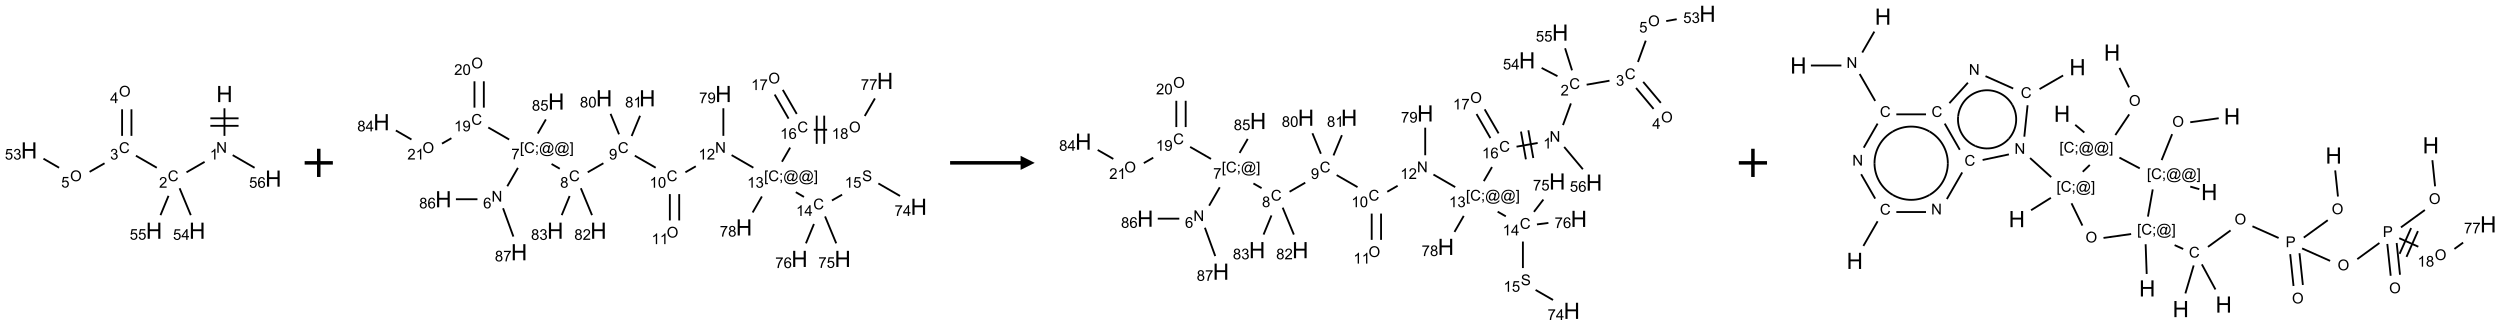 <?xml version="1.0" encoding="UTF-8"?>
<svg xmlns="http://www.w3.org/2000/svg" xmlns:xlink="http://www.w3.org/1999/xlink" width="1773" height="231" viewBox="0 0 1773 231">
<defs>
<g>
<g id="glyph-0-0">
<path d="M 2 0 L 2 -10 L 10 -10 L 10 0 Z M 2.25 -0.25 L 9.75 -0.25 L 9.75 -9.75 L 2.25 -9.75 Z M 2.25 -0.25 "/>
</g>
<g id="glyph-0-1">
<path d="M 1.281 0 L 1.281 -11.453 L 2.797 -11.453 L 2.797 -6.75 L 8.75 -6.75 L 8.75 -11.453 L 10.266 -11.453 L 10.266 0 L 8.75 0 L 8.75 -5.398 L 2.797 -5.398 L 2.797 0 Z M 1.281 0 "/>
</g>
<g id="glyph-1-0">
<path d="M 1.332 0 L 1.332 -6.668 L 6.668 -6.668 L 6.668 0 Z M 1.5 -0.168 L 6.5 -0.168 L 6.5 -6.5 L 1.5 -6.5 Z M 1.5 -0.168 "/>
</g>
<g id="glyph-1-1">
<path d="M 0.812 0 L 0.812 -7.637 L 1.848 -7.637 L 5.859 -1.641 L 5.859 -7.637 L 6.828 -7.637 L 6.828 0 L 5.793 0 L 1.781 -6 L 1.781 0 Z M 0.812 0 "/>
</g>
<g id="glyph-1-2">
<path d="M 3.973 0 L 3.035 0 L 3.035 -5.973 C 2.809 -5.758 2.516 -5.543 2.148 -5.328 C 1.781 -5.113 1.453 -4.953 1.16 -4.844 L 1.16 -5.75 C 1.684 -5.996 2.145 -6.297 2.535 -6.645 C 2.93 -6.996 3.207 -7.336 3.371 -7.668 L 3.973 -7.668 Z M 3.973 0 "/>
</g>
<g id="glyph-1-3">
<path d="M 6.27 -2.676 L 7.281 -2.422 C 7.07 -1.594 6.688 -0.961 6.137 -0.523 C 5.586 -0.086 4.914 0.129 4.121 0.129 C 3.297 0.129 2.629 -0.039 2.113 -0.371 C 1.598 -0.707 1.203 -1.191 0.934 -1.828 C 0.664 -2.465 0.531 -3.145 0.531 -3.875 C 0.531 -4.672 0.684 -5.363 0.988 -5.957 C 1.293 -6.547 1.723 -6.996 2.285 -7.305 C 2.844 -7.613 3.461 -7.766 4.137 -7.766 C 4.898 -7.766 5.543 -7.57 6.062 -7.184 C 6.582 -6.793 6.945 -6.246 7.152 -5.543 L 6.156 -5.309 C 5.98 -5.863 5.723 -6.266 5.387 -6.52 C 5.051 -6.773 4.625 -6.902 4.113 -6.902 C 3.527 -6.902 3.039 -6.762 2.645 -6.48 C 2.25 -6.199 1.973 -5.82 1.812 -5.348 C 1.652 -4.871 1.574 -4.383 1.574 -3.879 C 1.574 -3.23 1.668 -2.664 1.855 -2.18 C 2.047 -1.695 2.34 -1.332 2.738 -1.094 C 3.137 -0.855 3.57 -0.734 4.035 -0.734 C 4.602 -0.734 5.082 -0.898 5.473 -1.223 C 5.867 -1.551 6.133 -2.035 6.27 -2.676 Z M 6.27 -2.676 "/>
</g>
<g id="glyph-1-4">
<path d="M 5.371 -0.902 L 5.371 0 L 0.324 0 C 0.316 -0.227 0.352 -0.441 0.434 -0.652 C 0.562 -0.996 0.766 -1.332 1.051 -1.668 C 1.332 -2 1.742 -2.387 2.277 -2.824 C 3.105 -3.504 3.668 -4.043 3.957 -4.441 C 4.25 -4.84 4.395 -5.215 4.395 -5.566 C 4.395 -5.938 4.262 -6.254 3.996 -6.508 C 3.73 -6.762 3.387 -6.891 2.957 -6.891 C 2.508 -6.891 2.145 -6.754 1.875 -6.484 C 1.605 -6.215 1.469 -5.84 1.465 -5.359 L 0.5 -5.457 C 0.566 -6.176 0.812 -6.727 1.246 -7.102 C 1.676 -7.477 2.254 -7.668 2.98 -7.668 C 3.711 -7.668 4.293 -7.465 4.719 -7.059 C 5.145 -6.652 5.359 -6.148 5.359 -5.547 C 5.359 -5.242 5.297 -4.941 5.172 -4.645 C 5.047 -4.352 4.84 -4.039 4.551 -3.715 C 4.262 -3.387 3.777 -2.938 3.105 -2.371 C 2.543 -1.898 2.18 -1.578 2.02 -1.41 C 1.859 -1.242 1.73 -1.07 1.625 -0.902 Z M 5.371 -0.902 "/>
</g>
<g id="glyph-1-5">
<path d="M 0.449 -2.016 L 1.387 -2.141 C 1.492 -1.609 1.676 -1.227 1.934 -0.992 C 2.191 -0.758 2.508 -0.641 2.879 -0.641 C 3.32 -0.641 3.695 -0.793 3.996 -1.098 C 4.301 -1.402 4.453 -1.781 4.453 -2.234 C 4.453 -2.664 4.312 -3.02 4.031 -3.301 C 3.75 -3.578 3.391 -3.719 2.957 -3.719 C 2.781 -3.719 2.562 -3.684 2.297 -3.613 L 2.402 -4.438 C 2.465 -4.43 2.516 -4.426 2.551 -4.426 C 2.949 -4.426 3.312 -4.531 3.629 -4.738 C 3.949 -4.949 4.109 -5.27 4.109 -5.703 C 4.109 -6.047 3.992 -6.332 3.762 -6.559 C 3.527 -6.785 3.227 -6.895 2.859 -6.895 C 2.496 -6.895 2.191 -6.781 1.949 -6.551 C 1.707 -6.324 1.547 -5.98 1.48 -5.52 L 0.543 -5.688 C 0.656 -6.316 0.918 -6.805 1.324 -7.148 C 1.73 -7.492 2.234 -7.668 2.84 -7.668 C 3.254 -7.668 3.641 -7.578 3.988 -7.398 C 4.34 -7.219 4.609 -6.977 4.793 -6.668 C 4.98 -6.359 5.074 -6.031 5.074 -5.684 C 5.074 -5.352 4.984 -5.051 4.809 -4.781 C 4.629 -4.512 4.367 -4.297 4.02 -4.137 C 4.473 -4.031 4.824 -3.816 5.074 -3.488 C 5.324 -3.16 5.449 -2.75 5.449 -2.254 C 5.449 -1.59 5.203 -1.023 4.719 -0.559 C 4.234 -0.098 3.617 0.137 2.875 0.137 C 2.203 0.137 1.648 -0.062 1.207 -0.465 C 0.762 -0.863 0.512 -1.379 0.449 -2.016 Z M 0.449 -2.016 "/>
</g>
<g id="glyph-1-6">
<path d="M 0.516 -3.719 C 0.516 -4.984 0.855 -5.977 1.535 -6.695 C 2.215 -7.414 3.094 -7.77 4.172 -7.77 C 4.875 -7.77 5.512 -7.602 6.078 -7.266 C 6.645 -6.93 7.074 -6.461 7.371 -5.855 C 7.668 -5.254 7.816 -4.57 7.816 -3.809 C 7.816 -3.035 7.66 -2.34 7.348 -1.73 C 7.035 -1.117 6.594 -0.656 6.02 -0.34 C 5.449 -0.027 4.828 0.129 4.168 0.129 C 3.449 0.129 2.805 -0.043 2.238 -0.391 C 1.672 -0.738 1.246 -1.211 0.953 -1.812 C 0.66 -2.414 0.516 -3.047 0.516 -3.719 Z M 1.559 -3.703 C 1.559 -2.781 1.805 -2.059 2.301 -1.527 C 2.793 -1 3.414 -0.734 4.16 -0.734 C 4.922 -0.734 5.547 -1 6.039 -1.535 C 6.531 -2.07 6.777 -2.828 6.777 -3.812 C 6.777 -4.434 6.672 -4.977 6.461 -5.441 C 6.25 -5.902 5.945 -6.262 5.539 -6.52 C 5.133 -6.773 4.68 -6.902 4.176 -6.902 C 3.461 -6.902 2.848 -6.656 2.332 -6.164 C 1.816 -5.672 1.559 -4.852 1.559 -3.703 Z M 1.559 -3.703 "/>
</g>
<g id="glyph-1-7">
<path d="M 3.449 0 L 3.449 -1.828 L 0.137 -1.828 L 0.137 -2.688 L 3.621 -7.637 L 4.387 -7.637 L 4.387 -2.688 L 5.418 -2.688 L 5.418 -1.828 L 4.387 -1.828 L 4.387 0 Z M 3.449 -2.688 L 3.449 -6.129 L 1.059 -2.688 Z M 3.449 -2.688 "/>
</g>
<g id="glyph-1-8">
<path d="M 0.441 -2 L 1.426 -2.082 C 1.5 -1.605 1.668 -1.242 1.934 -1.004 C 2.199 -0.762 2.52 -0.641 2.895 -0.641 C 3.348 -0.641 3.73 -0.812 4.043 -1.152 C 4.355 -1.492 4.512 -1.941 4.512 -2.504 C 4.512 -3.039 4.359 -3.461 4.059 -3.77 C 3.758 -4.078 3.367 -4.234 2.879 -4.234 C 2.578 -4.234 2.305 -4.164 2.062 -4.027 C 1.82 -3.891 1.629 -3.715 1.488 -3.496 L 0.609 -3.609 L 1.348 -7.531 L 5.145 -7.531 L 5.145 -6.637 L 2.098 -6.637 L 1.688 -4.582 C 2.145 -4.902 2.625 -5.062 3.129 -5.062 C 3.797 -5.062 4.359 -4.832 4.816 -4.371 C 5.277 -3.91 5.504 -3.312 5.504 -2.59 C 5.504 -1.898 5.305 -1.301 4.902 -0.797 C 4.41 -0.18 3.742 0.129 2.895 0.129 C 2.199 0.129 1.633 -0.062 1.195 -0.453 C 0.758 -0.844 0.504 -1.359 0.441 -2 Z M 0.441 -2 "/>
</g>
<g id="glyph-1-9">
<path d="M 5.309 -5.766 L 4.375 -5.691 C 4.293 -6.059 4.172 -6.328 4.02 -6.496 C 3.766 -6.762 3.453 -6.895 3.082 -6.895 C 2.785 -6.895 2.523 -6.812 2.297 -6.645 C 2 -6.43 1.77 -6.117 1.598 -5.703 C 1.43 -5.289 1.34 -4.703 1.332 -3.938 C 1.559 -4.281 1.836 -4.535 2.16 -4.703 C 2.488 -4.871 2.828 -4.953 3.188 -4.953 C 3.812 -4.953 4.344 -4.723 4.785 -4.262 C 5.223 -3.801 5.441 -3.207 5.441 -2.48 C 5.441 -2 5.34 -1.555 5.133 -1.145 C 4.926 -0.73 4.641 -0.418 4.281 -0.199 C 3.922 0.02 3.512 0.129 3.051 0.129 C 2.27 0.129 1.633 -0.156 1.141 -0.73 C 0.648 -1.305 0.402 -2.254 0.402 -3.574 C 0.402 -5.051 0.672 -6.121 1.219 -6.793 C 1.695 -7.375 2.336 -7.668 3.141 -7.668 C 3.742 -7.668 4.234 -7.5 4.617 -7.16 C 5 -6.824 5.23 -6.359 5.309 -5.766 Z M 1.48 -2.473 C 1.48 -2.152 1.547 -1.844 1.684 -1.547 C 1.82 -1.25 2.016 -1.027 2.262 -0.871 C 2.508 -0.719 2.766 -0.641 3.035 -0.641 C 3.434 -0.641 3.773 -0.801 4.059 -1.121 C 4.344 -1.441 4.484 -1.875 4.484 -2.422 C 4.484 -2.949 4.344 -3.367 4.062 -3.668 C 3.781 -3.973 3.426 -4.125 3 -4.125 C 2.578 -4.125 2.219 -3.973 1.922 -3.668 C 1.625 -3.363 1.48 -2.969 1.48 -2.473 Z M 1.48 -2.473 "/>
</g>
<g id="glyph-1-10">
<path d="M 0.723 2.121 L 0.723 -7.637 L 2.793 -7.637 L 2.793 -6.859 L 1.66 -6.859 L 1.66 1.344 L 2.793 1.344 L 2.793 2.121 Z M 0.723 2.121 "/>
</g>
<g id="glyph-1-11">
<path d="M 0.949 -4.465 L 0.949 -5.531 L 2.016 -5.531 L 2.016 -4.465 Z M 0.949 0 L 0.949 -1.066 L 2.016 -1.066 L 2.016 0 C 2.016 0.391 1.945 0.711 1.809 0.949 C 1.668 1.191 1.449 1.379 1.145 1.512 L 0.887 1.109 C 1.082 1.023 1.23 0.895 1.324 0.727 C 1.418 0.559 1.469 0.316 1.48 0 Z M 0.949 0 "/>
</g>
<g id="glyph-1-12">
<path d="M 6.047 -0.848 C 5.82 -0.59 5.57 -0.379 5.289 -0.223 C 5.008 -0.062 4.73 0.016 4.449 0.016 C 4.141 0.016 3.84 -0.074 3.547 -0.254 C 3.254 -0.434 3.02 -0.715 2.836 -1.09 C 2.652 -1.465 2.562 -1.875 2.562 -2.324 C 2.562 -2.875 2.703 -3.43 2.988 -3.98 C 3.27 -4.535 3.621 -4.953 4.043 -5.23 C 4.461 -5.508 4.871 -5.645 5.266 -5.645 C 5.566 -5.645 5.855 -5.566 6.129 -5.41 C 6.402 -5.25 6.641 -5.012 6.84 -4.688 L 7.016 -5.496 L 7.949 -5.496 L 7.199 -2 C 7.094 -1.516 7.043 -1.246 7.043 -1.191 C 7.043 -1.098 7.078 -1.02 7.148 -0.949 C 7.219 -0.883 7.305 -0.848 7.406 -0.848 C 7.59 -0.848 7.832 -0.953 8.129 -1.168 C 8.527 -1.445 8.84 -1.816 9.07 -2.285 C 9.301 -2.75 9.418 -3.234 9.418 -3.73 C 9.418 -4.309 9.27 -4.852 8.973 -5.355 C 8.676 -5.859 8.23 -6.262 7.645 -6.562 C 7.055 -6.863 6.406 -7.016 5.691 -7.016 C 4.879 -7.016 4.137 -6.824 3.465 -6.445 C 2.793 -6.066 2.273 -5.52 1.902 -4.809 C 1.535 -4.098 1.348 -3.34 1.348 -2.527 C 1.348 -1.676 1.535 -0.941 1.902 -0.328 C 2.273 0.285 2.809 0.742 3.508 1.035 C 4.207 1.328 4.984 1.473 5.832 1.473 C 6.742 1.473 7.504 1.32 8.121 1.016 C 8.734 0.711 9.195 0.34 9.5 -0.098 L 10.441 -0.098 C 10.266 0.266 9.961 0.637 9.531 1.016 C 9.102 1.395 8.59 1.695 7.996 1.914 C 7.402 2.133 6.688 2.246 5.848 2.246 C 5.078 2.246 4.367 2.145 3.715 1.949 C 3.066 1.75 2.512 1.453 2.051 1.055 C 1.594 0.656 1.25 0.199 1.016 -0.316 C 0.723 -0.973 0.578 -1.684 0.578 -2.441 C 0.578 -3.289 0.75 -4.098 1.098 -4.863 C 1.523 -5.805 2.125 -6.527 2.902 -7.027 C 3.684 -7.527 4.629 -7.777 5.738 -7.777 C 6.602 -7.777 7.375 -7.602 8.059 -7.246 C 8.746 -6.895 9.285 -6.371 9.684 -5.672 C 10.02 -5.07 10.188 -4.418 10.188 -3.715 C 10.188 -2.707 9.832 -1.812 9.125 -1.031 C 8.492 -0.328 7.801 0.02 7.051 0.02 C 6.812 0.02 6.617 -0.016 6.473 -0.09 C 6.324 -0.16 6.215 -0.266 6.145 -0.402 C 6.102 -0.488 6.066 -0.637 6.047 -0.848 Z M 3.527 -2.262 C 3.527 -1.785 3.641 -1.414 3.863 -1.152 C 4.09 -0.887 4.348 -0.754 4.641 -0.754 C 4.836 -0.754 5.039 -0.812 5.254 -0.93 C 5.469 -1.047 5.676 -1.219 5.871 -1.449 C 6.066 -1.676 6.23 -1.969 6.355 -2.32 C 6.48 -2.672 6.543 -3.027 6.543 -3.379 C 6.543 -3.852 6.426 -4.219 6.191 -4.48 C 5.957 -4.738 5.672 -4.871 5.332 -4.871 C 5.109 -4.871 4.902 -4.812 4.707 -4.699 C 4.512 -4.586 4.32 -4.406 4.137 -4.156 C 3.953 -3.906 3.805 -3.602 3.691 -3.246 C 3.582 -2.887 3.527 -2.559 3.527 -2.262 Z M 3.527 -2.262 "/>
</g>
<g id="glyph-1-13">
<path d="M 2.27 2.121 L 0.203 2.121 L 0.203 1.344 L 1.332 1.344 L 1.332 -6.859 L 0.203 -6.859 L 0.203 -7.637 L 2.27 -7.637 Z M 2.27 2.121 "/>
</g>
<g id="glyph-1-14">
<path d="M 0.504 -6.637 L 0.504 -7.535 L 5.449 -7.535 L 5.449 -6.809 C 4.961 -6.289 4.48 -5.602 4.004 -4.746 C 3.527 -3.887 3.156 -3.004 2.895 -2.098 C 2.707 -1.461 2.59 -0.762 2.535 0 L 1.574 0 C 1.582 -0.602 1.703 -1.328 1.926 -2.176 C 2.152 -3.027 2.477 -3.848 2.898 -4.637 C 3.32 -5.426 3.77 -6.094 4.246 -6.637 Z M 0.504 -6.637 "/>
</g>
<g id="glyph-1-15">
<path d="M 1.887 -4.141 C 1.496 -4.281 1.207 -4.484 1.02 -4.75 C 0.832 -5.016 0.738 -5.328 0.738 -5.699 C 0.738 -6.254 0.938 -6.719 1.34 -7.098 C 1.738 -7.477 2.27 -7.668 2.934 -7.668 C 3.598 -7.668 4.137 -7.473 4.543 -7.086 C 4.949 -6.699 5.152 -6.227 5.152 -5.672 C 5.152 -5.316 5.059 -5.008 4.871 -4.746 C 4.688 -4.484 4.406 -4.281 4.027 -4.141 C 4.496 -3.988 4.852 -3.742 5.098 -3.402 C 5.34 -3.062 5.465 -2.656 5.465 -2.184 C 5.465 -1.531 5.234 -0.98 4.77 -0.535 C 4.309 -0.09 3.703 0.129 2.949 0.129 C 2.195 0.129 1.586 -0.094 1.125 -0.539 C 0.664 -0.984 0.434 -1.543 0.434 -2.207 C 0.434 -2.703 0.559 -3.121 0.809 -3.457 C 1.062 -3.793 1.422 -4.02 1.887 -4.141 Z M 1.699 -5.73 C 1.699 -5.367 1.812 -5.074 2.047 -4.844 C 2.281 -4.613 2.582 -4.5 2.953 -4.5 C 3.312 -4.5 3.609 -4.613 3.84 -4.84 C 4.07 -5.066 4.188 -5.348 4.188 -5.676 C 4.188 -6.02 4.07 -6.309 3.832 -6.543 C 3.594 -6.777 3.297 -6.895 2.941 -6.895 C 2.586 -6.895 2.289 -6.781 2.051 -6.551 C 1.816 -6.324 1.699 -6.047 1.699 -5.73 Z M 1.395 -2.203 C 1.395 -1.938 1.461 -1.676 1.586 -1.426 C 1.711 -1.176 1.902 -0.984 2.152 -0.848 C 2.402 -0.711 2.672 -0.641 2.957 -0.641 C 3.406 -0.641 3.777 -0.785 4.066 -1.074 C 4.359 -1.363 4.504 -1.727 4.504 -2.172 C 4.504 -2.625 4.355 -2.996 4.055 -3.293 C 3.754 -3.586 3.379 -3.734 2.926 -3.734 C 2.484 -3.734 2.121 -3.59 1.832 -3.297 C 1.543 -3.004 1.395 -2.641 1.395 -2.203 Z M 1.395 -2.203 "/>
</g>
<g id="glyph-1-16">
<path d="M 0.582 -1.766 L 1.484 -1.848 C 1.562 -1.426 1.707 -1.117 1.922 -0.926 C 2.137 -0.734 2.414 -0.641 2.75 -0.641 C 3.039 -0.641 3.289 -0.707 3.508 -0.84 C 3.727 -0.973 3.902 -1.148 4.043 -1.367 C 4.18 -1.586 4.297 -1.887 4.391 -2.262 C 4.484 -2.637 4.531 -3.016 4.531 -3.406 C 4.531 -3.449 4.531 -3.512 4.527 -3.594 C 4.34 -3.297 4.082 -3.055 3.758 -2.867 C 3.434 -2.68 3.082 -2.59 2.703 -2.59 C 2.07 -2.59 1.535 -2.816 1.098 -3.277 C 0.66 -3.734 0.441 -4.34 0.441 -5.09 C 0.441 -5.863 0.672 -6.484 1.129 -6.957 C 1.586 -7.43 2.156 -7.668 2.844 -7.668 C 3.34 -7.668 3.793 -7.531 4.207 -7.266 C 4.617 -7 4.93 -6.617 5.145 -6.121 C 5.355 -5.629 5.465 -4.91 5.465 -3.973 C 5.465 -2.996 5.359 -2.223 5.145 -1.645 C 4.934 -1.066 4.617 -0.625 4.199 -0.324 C 3.781 -0.02 3.293 0.129 2.73 0.129 C 2.133 0.129 1.645 -0.035 1.266 -0.367 C 0.887 -0.699 0.66 -1.164 0.582 -1.766 Z M 4.422 -5.137 C 4.422 -5.676 4.277 -6.102 3.992 -6.418 C 3.707 -6.734 3.359 -6.891 2.957 -6.891 C 2.543 -6.891 2.18 -6.719 1.871 -6.379 C 1.562 -6.039 1.406 -5.598 1.406 -5.059 C 1.406 -4.57 1.555 -4.176 1.848 -3.871 C 2.141 -3.566 2.5 -3.418 2.934 -3.418 C 3.367 -3.418 3.723 -3.57 4.004 -3.871 C 4.281 -4.176 4.422 -4.598 4.422 -5.137 Z M 4.422 -5.137 "/>
</g>
<g id="glyph-1-17">
<path d="M 0.441 -3.766 C 0.441 -4.668 0.535 -5.395 0.723 -5.945 C 0.906 -6.496 1.184 -6.922 1.551 -7.219 C 1.918 -7.516 2.375 -7.668 2.934 -7.668 C 3.344 -7.668 3.703 -7.586 4.012 -7.418 C 4.32 -7.254 4.574 -7.016 4.777 -6.707 C 4.977 -6.395 5.137 -6.016 5.25 -5.57 C 5.363 -5.125 5.422 -4.523 5.422 -3.766 C 5.422 -2.871 5.328 -2.148 5.145 -1.598 C 4.961 -1.047 4.688 -0.621 4.32 -0.32 C 3.953 -0.02 3.492 0.129 2.934 0.129 C 2.195 0.129 1.617 -0.133 1.199 -0.66 C 0.695 -1.297 0.441 -2.332 0.441 -3.766 Z M 1.406 -3.766 C 1.406 -2.512 1.555 -1.68 1.848 -1.262 C 2.141 -0.848 2.5 -0.641 2.934 -0.641 C 3.363 -0.641 3.727 -0.848 4.02 -1.266 C 4.312 -1.684 4.457 -2.516 4.457 -3.766 C 4.457 -5.023 4.312 -5.859 4.02 -6.27 C 3.727 -6.684 3.359 -6.891 2.922 -6.891 C 2.492 -6.891 2.148 -6.707 1.891 -6.344 C 1.566 -5.879 1.406 -5.02 1.406 -3.766 Z M 1.406 -3.766 "/>
</g>
<g id="glyph-1-18">
<path d="M 0.48 -2.453 L 1.434 -2.535 C 1.477 -2.152 1.582 -1.84 1.746 -1.598 C 1.91 -1.352 2.168 -1.152 2.516 -1.004 C 2.863 -0.852 3.254 -0.777 3.688 -0.777 C 4.074 -0.777 4.414 -0.832 4.707 -0.949 C 5.004 -1.062 5.223 -1.219 5.367 -1.418 C 5.512 -1.617 5.582 -1.836 5.582 -2.074 C 5.582 -2.312 5.516 -2.523 5.375 -2.699 C 5.234 -2.879 5.008 -3.031 4.688 -3.152 C 4.484 -3.23 4.031 -3.355 3.328 -3.523 C 2.625 -3.691 2.137 -3.852 1.855 -4 C 1.488 -4.191 1.219 -4.43 1.039 -4.711 C 0.859 -4.992 0.77 -5.312 0.77 -5.66 C 0.77 -6.047 0.879 -6.406 1.098 -6.742 C 1.316 -7.078 1.637 -7.332 2.059 -7.504 C 2.477 -7.68 2.945 -7.766 3.457 -7.766 C 4.023 -7.766 4.523 -7.676 4.957 -7.492 C 5.387 -7.309 5.719 -7.043 5.953 -6.688 C 6.188 -6.332 6.312 -5.934 6.328 -5.484 L 5.359 -5.41 C 5.309 -5.895 5.133 -6.258 4.832 -6.504 C 4.531 -6.75 4.086 -6.875 3.5 -6.875 C 2.891 -6.875 2.445 -6.762 2.164 -6.539 C 1.883 -6.316 1.746 -6.047 1.746 -5.73 C 1.746 -5.457 1.844 -5.23 2.043 -5.051 C 2.238 -4.875 2.742 -4.695 3.566 -4.508 C 4.387 -4.32 4.949 -4.16 5.254 -4.02 C 5.699 -3.816 6.027 -3.555 6.238 -3.242 C 6.449 -2.93 6.559 -2.566 6.559 -2.156 C 6.559 -1.75 6.441 -1.367 6.207 -1.008 C 5.977 -0.648 5.641 -0.367 5.207 -0.168 C 4.77 0.031 4.281 0.129 3.734 0.129 C 3.043 0.129 2.465 0.031 1.996 -0.172 C 1.531 -0.375 1.164 -0.676 0.898 -1.082 C 0.633 -1.484 0.492 -1.941 0.48 -2.453 Z M 0.48 -2.453 "/>
</g>
<g id="glyph-1-19">
<path d="M 0.824 0 L 0.824 -7.637 L 3.703 -7.637 C 4.211 -7.637 4.598 -7.609 4.863 -7.562 C 5.238 -7.5 5.555 -7.383 5.809 -7.207 C 6.062 -7.031 6.266 -6.785 6.418 -6.469 C 6.574 -6.152 6.652 -5.805 6.652 -5.426 C 6.652 -4.777 6.445 -4.227 6.031 -3.777 C 5.617 -3.328 4.871 -3.105 3.793 -3.105 L 1.832 -3.105 L 1.832 0 Z M 1.832 -4.004 L 3.809 -4.004 C 4.461 -4.004 4.922 -4.125 5.199 -4.371 C 5.473 -4.613 5.609 -4.953 5.609 -5.395 C 5.609 -5.715 5.527 -5.988 5.367 -6.215 C 5.207 -6.441 4.992 -6.594 4.73 -6.668 C 4.559 -6.711 4.246 -6.734 3.785 -6.734 L 1.832 -6.734 Z M 1.832 -4.004 "/>
</g>
</g>
</defs>
<path fill="none" stroke-width="0.033" stroke-linecap="butt" stroke-linejoin="miter" stroke="rgb(0%, 0%, 0%)" stroke-opacity="1" stroke-miterlimit="10" d="M 3.464 0.253 L 3.464 0.742 " transform="matrix(40, 0, 0, 40, 20.627, 66.674)"/>
<path fill="none" stroke-width="0.033" stroke-linecap="butt" stroke-linejoin="miter" stroke="rgb(0%, 0%, 0%)" stroke-opacity="1" stroke-miterlimit="10" d="M 3.214 0.564 L 3.714 0.564 " transform="matrix(40, 0, 0, 40, 20.627, 66.674)"/>
<path fill="none" stroke-width="0.033" stroke-linecap="butt" stroke-linejoin="miter" stroke="rgb(0%, 0%, 0%)" stroke-opacity="1" stroke-miterlimit="10" d="M 3.214 0.431 L 3.714 0.431 " transform="matrix(40, 0, 0, 40, 20.627, 66.674)"/>
<path fill="none" stroke-width="0.033" stroke-linecap="butt" stroke-linejoin="miter" stroke="rgb(0%, 0%, 0%)" stroke-opacity="1" stroke-miterlimit="10" d="M 3.112 1.203 L 2.791 1.388 " transform="matrix(40, 0, 0, 40, 20.627, 66.674)"/>
<path fill="none" stroke-width="0.033" stroke-linecap="butt" stroke-linejoin="miter" stroke="rgb(0%, 0%, 0%)" stroke-opacity="1" stroke-miterlimit="10" d="M 2.264 1.307 L 1.894 1.094 " transform="matrix(40, 0, 0, 40, 20.627, 66.674)"/>
<path fill="none" stroke-width="0.033" stroke-linecap="butt" stroke-linejoin="miter" stroke="rgb(0%, 0%, 0%)" stroke-opacity="1" stroke-miterlimit="10" d="M 1.815 0.742 L 1.815 0.271 " transform="matrix(40, 0, 0, 40, 20.627, 66.674)"/>
<path fill="none" stroke-width="0.033" stroke-linecap="butt" stroke-linejoin="miter" stroke="rgb(0%, 0%, 0%)" stroke-opacity="1" stroke-miterlimit="10" d="M 1.649 0.742 L 1.649 0.271 " transform="matrix(40, 0, 0, 40, 20.627, 66.674)"/>
<path fill="none" stroke-width="0.033" stroke-linecap="butt" stroke-linejoin="miter" stroke="rgb(0%, 0%, 0%)" stroke-opacity="1" stroke-miterlimit="10" d="M 1.338 1.228 L 1.073 1.38 " transform="matrix(40, 0, 0, 40, 20.627, 66.674)"/>
<path fill="none" stroke-width="0.033" stroke-linecap="butt" stroke-linejoin="miter" stroke="rgb(0%, 0%, 0%)" stroke-opacity="1" stroke-miterlimit="10" d="M 0.532 1.307 L 0.255 1.147 " transform="matrix(40, 0, 0, 40, 20.627, 66.674)"/>
<path fill="none" stroke-width="0.033" stroke-linecap="butt" stroke-linejoin="miter" stroke="rgb(0%, 0%, 0%)" stroke-opacity="1" stroke-miterlimit="10" d="M 2.669 1.671 L 2.867 2.148 " transform="matrix(40, 0, 0, 40, 20.627, 66.674)"/>
<path fill="none" stroke-width="0.033" stroke-linecap="butt" stroke-linejoin="miter" stroke="rgb(0%, 0%, 0%)" stroke-opacity="1" stroke-miterlimit="10" d="M 2.472 1.805 L 2.33 2.148 " transform="matrix(40, 0, 0, 40, 20.627, 66.674)"/>
<path fill="none" stroke-width="0.033" stroke-linecap="butt" stroke-linejoin="miter" stroke="rgb(0%, 0%, 0%)" stroke-opacity="1" stroke-miterlimit="10" d="M 3.61 1.084 L 3.998 1.308 " transform="matrix(40, 0, 0, 40, 20.627, 66.674)"/>
<g fill="rgb(0%, 0%, 0%)" fill-opacity="1">
<use xlink:href="#glyph-0-1" x="153.418" y="72.402"/>
</g>
<g fill="rgb(0%, 0%, 0%)" fill-opacity="1">
<use xlink:href="#glyph-1-1" x="153.316" y="108.387"/>
</g>
<g fill="rgb(0%, 0%, 0%)" fill-opacity="1">
<use xlink:href="#glyph-1-2" x="148.82" y="113.156"/>
</g>
<g fill="rgb(0%, 0%, 0%)" fill-opacity="1">
<use xlink:href="#glyph-1-3" x="118.957" y="128.52"/>
</g>
<g fill="rgb(0%, 0%, 0%)" fill-opacity="1">
<use xlink:href="#glyph-1-4" x="112.785" y="133.156"/>
</g>
<g fill="rgb(0%, 0%, 0%)" fill-opacity="1">
<use xlink:href="#glyph-1-3" x="84.316" y="108.52"/>
</g>
<g fill="rgb(0%, 0%, 0%)" fill-opacity="1">
<use xlink:href="#glyph-1-5" x="78.066" y="113.156"/>
</g>
<g fill="rgb(0%, 0%, 0%)" fill-opacity="1">
<use xlink:href="#glyph-1-6" x="84.332" y="68.523"/>
</g>
<g fill="rgb(0%, 0%, 0%)" fill-opacity="1">
<use xlink:href="#glyph-1-7" x="78.098" y="73.125"/>
</g>
<g fill="rgb(0%, 0%, 0%)" fill-opacity="1">
<use xlink:href="#glyph-1-6" x="49.691" y="128.523"/>
</g>
<g fill="rgb(0%, 0%, 0%)" fill-opacity="1">
<use xlink:href="#glyph-1-8" x="43.367" y="133.023"/>
</g>
<g fill="rgb(0%, 0%, 0%)" fill-opacity="1">
<use xlink:href="#glyph-0-1" x="14.855" y="112.402"/>
</g>
<g fill="rgb(0%, 0%, 0%)" fill-opacity="1">
<use xlink:href="#glyph-1-8" x="3.418" y="113.195"/>
<use xlink:href="#glyph-1-5" x="9.35" y="113.195"/>
</g>
<g fill="rgb(0%, 0%, 0%)" fill-opacity="1">
<use xlink:href="#glyph-0-1" x="134.086" y="169.355"/>
</g>
<g fill="rgb(0%, 0%, 0%)" fill-opacity="1">
<use xlink:href="#glyph-1-8" x="122.68" y="170.117"/>
<use xlink:href="#glyph-1-7" x="128.612" y="170.117"/>
</g>
<g fill="rgb(0%, 0%, 0%)" fill-opacity="1">
<use xlink:href="#glyph-0-1" x="103.469" y="169.355"/>
</g>
<g fill="rgb(0%, 0%, 0%)" fill-opacity="1">
<use xlink:href="#glyph-1-8" x="91.977" y="170.016"/>
<use xlink:href="#glyph-1-8" x="97.909" y="170.016"/>
</g>
<g fill="rgb(0%, 0%, 0%)" fill-opacity="1">
<use xlink:href="#glyph-0-1" x="188.059" y="132.402"/>
</g>
<g fill="rgb(0%, 0%, 0%)" fill-opacity="1">
<use xlink:href="#glyph-1-8" x="176.629" y="133.195"/>
<use xlink:href="#glyph-1-9" x="182.561" y="133.195"/>
</g>
<path fill="none" stroke-width="0.062" stroke-linecap="butt" stroke-linejoin="miter" stroke="rgb(0%, 0%, 0%)" stroke-opacity="1" stroke-miterlimit="10" d="M 0 0 L 0.5 0 M 0.25 -0.25 L 0.25 0.25 " transform="matrix(40, 0, 0, 40, 216.057, 115.5)"/>
<path fill="none" stroke-width="0.033" stroke-linecap="butt" stroke-linejoin="miter" stroke="rgb(0%, 0%, 0%)" stroke-opacity="1" stroke-miterlimit="10" d="M 2.231 2.136 L 2.419 1.81 " transform="matrix(40, 0, 0, 40, 270.533, 46.658)"/>
<path fill="none" stroke-width="0.033" stroke-linecap="butt" stroke-linejoin="miter" stroke="rgb(0%, 0%, 0%)" stroke-opacity="1" stroke-miterlimit="10" d="M 3.016 1.741 L 3.161 1.825 " transform="matrix(40, 0, 0, 40, 270.533, 46.658)"/>
<path fill="none" stroke-width="0.033" stroke-linecap="butt" stroke-linejoin="miter" stroke="rgb(0%, 0%, 0%)" stroke-opacity="1" stroke-miterlimit="10" d="M 3.657 1.888 L 3.935 1.728 " transform="matrix(40, 0, 0, 40, 270.533, 46.658)"/>
<path fill="none" stroke-width="0.033" stroke-linecap="butt" stroke-linejoin="miter" stroke="rgb(0%, 0%, 0%)" stroke-opacity="1" stroke-miterlimit="10" d="M 4.492 1.594 L 4.862 1.807 " transform="matrix(40, 0, 0, 40, 270.533, 46.658)"/>
<path fill="none" stroke-width="0.033" stroke-linecap="butt" stroke-linejoin="miter" stroke="rgb(0%, 0%, 0%)" stroke-opacity="1" stroke-miterlimit="10" d="M 5.113 2.275 L 5.113 2.742 " transform="matrix(40, 0, 0, 40, 270.533, 46.658)"/>
<path fill="none" stroke-width="0.033" stroke-linecap="butt" stroke-linejoin="miter" stroke="rgb(0%, 0%, 0%)" stroke-opacity="1" stroke-miterlimit="10" d="M 5.279 2.275 L 5.279 2.742 " transform="matrix(40, 0, 0, 40, 270.533, 46.658)"/>
<path fill="none" stroke-width="0.033" stroke-linecap="butt" stroke-linejoin="miter" stroke="rgb(0%, 0%, 0%)" stroke-opacity="1" stroke-miterlimit="10" d="M 5.389 1.888 L 5.573 1.782 " transform="matrix(40, 0, 0, 40, 270.533, 46.658)"/>
<path fill="none" stroke-width="0.033" stroke-linecap="butt" stroke-linejoin="miter" stroke="rgb(0%, 0%, 0%)" stroke-opacity="1" stroke-miterlimit="10" d="M 6.208 1.584 L 6.594 1.807 " transform="matrix(40, 0, 0, 40, 270.533, 46.658)"/>
<path fill="none" stroke-width="0.033" stroke-linecap="butt" stroke-linejoin="miter" stroke="rgb(0%, 0%, 0%)" stroke-opacity="1" stroke-miterlimit="10" d="M 7.346 2.241 L 7.491 2.325 " transform="matrix(40, 0, 0, 40, 270.533, 46.658)"/>
<path fill="none" stroke-width="0.033" stroke-linecap="butt" stroke-linejoin="miter" stroke="rgb(0%, 0%, 0%)" stroke-opacity="1" stroke-miterlimit="10" d="M 7.987 2.388 L 8.167 2.285 " transform="matrix(40, 0, 0, 40, 270.533, 46.658)"/>
<path fill="none" stroke-width="0.033" stroke-linecap="butt" stroke-linejoin="miter" stroke="rgb(0%, 0%, 0%)" stroke-opacity="1" stroke-miterlimit="10" d="M 8.81 2.086 L 9.194 2.308 " transform="matrix(40, 0, 0, 40, 270.533, 46.658)"/>
<path fill="none" stroke-width="0.033" stroke-linecap="butt" stroke-linejoin="miter" stroke="rgb(0%, 0%, 0%)" stroke-opacity="1" stroke-miterlimit="10" d="M 7.865 2.671 L 8.063 3.148 " transform="matrix(40, 0, 0, 40, 270.533, 46.658)"/>
<path fill="none" stroke-width="0.033" stroke-linecap="butt" stroke-linejoin="miter" stroke="rgb(0%, 0%, 0%)" stroke-opacity="1" stroke-miterlimit="10" d="M 7.668 2.805 L 7.526 3.148 " transform="matrix(40, 0, 0, 40, 270.533, 46.658)"/>
<path fill="none" stroke-width="0.033" stroke-linecap="butt" stroke-linejoin="miter" stroke="rgb(0%, 0%, 0%)" stroke-opacity="1" stroke-miterlimit="10" d="M 7.101 1.701 L 7.246 1.45 " transform="matrix(40, 0, 0, 40, 270.533, 46.658)"/>
<path fill="none" stroke-width="0.033" stroke-linecap="butt" stroke-linejoin="miter" stroke="rgb(0%, 0%, 0%)" stroke-opacity="1" stroke-miterlimit="10" d="M 7.363 0.854 L 7.116 0.427 " transform="matrix(40, 0, 0, 40, 270.533, 46.658)"/>
<path fill="none" stroke-width="0.033" stroke-linecap="butt" stroke-linejoin="miter" stroke="rgb(0%, 0%, 0%)" stroke-opacity="1" stroke-miterlimit="10" d="M 7.218 0.937 L 6.972 0.51 " transform="matrix(40, 0, 0, 40, 270.533, 46.658)"/>
<path fill="none" stroke-width="0.033" stroke-linecap="butt" stroke-linejoin="miter" stroke="rgb(0%, 0%, 0%)" stroke-opacity="1" stroke-miterlimit="10" d="M 7.665 1.134 L 7.902 1.134 " transform="matrix(40, 0, 0, 40, 270.533, 46.658)"/>
<path fill="none" stroke-width="0.033" stroke-linecap="butt" stroke-linejoin="miter" stroke="rgb(0%, 0%, 0%)" stroke-opacity="1" stroke-miterlimit="10" d="M 7.85 1.384 L 7.85 0.884 " transform="matrix(40, 0, 0, 40, 270.533, 46.658)"/>
<path fill="none" stroke-width="0.033" stroke-linecap="butt" stroke-linejoin="miter" stroke="rgb(0%, 0%, 0%)" stroke-opacity="1" stroke-miterlimit="10" d="M 7.717 1.384 L 7.717 0.884 " transform="matrix(40, 0, 0, 40, 270.533, 46.658)"/>
<path fill="none" stroke-width="0.033" stroke-linecap="butt" stroke-linejoin="miter" stroke="rgb(0%, 0%, 0%)" stroke-opacity="1" stroke-miterlimit="10" d="M 8.569 0.89 L 8.749 0.579 " transform="matrix(40, 0, 0, 40, 270.533, 46.658)"/>
<path fill="none" stroke-width="0.033" stroke-linecap="butt" stroke-linejoin="miter" stroke="rgb(0%, 0%, 0%)" stroke-opacity="1" stroke-miterlimit="10" d="M 6.745 2.317 L 6.581 2.601 " transform="matrix(40, 0, 0, 40, 270.533, 46.658)"/>
<path fill="none" stroke-width="0.033" stroke-linecap="butt" stroke-linejoin="miter" stroke="rgb(0%, 0%, 0%)" stroke-opacity="1" stroke-miterlimit="10" d="M 6.062 1.242 L 6.062 0.753 " transform="matrix(40, 0, 0, 40, 270.533, 46.658)"/>
<path fill="none" stroke-width="0.033" stroke-linecap="butt" stroke-linejoin="miter" stroke="rgb(0%, 0%, 0%)" stroke-opacity="1" stroke-miterlimit="10" d="M 4.212 1.215 L 4.062 0.852 " transform="matrix(40, 0, 0, 40, 270.533, 46.658)"/>
<path fill="none" stroke-width="0.033" stroke-linecap="butt" stroke-linejoin="miter" stroke="rgb(0%, 0%, 0%)" stroke-opacity="1" stroke-miterlimit="10" d="M 4.436 1.245 L 4.585 0.886 " transform="matrix(40, 0, 0, 40, 270.533, 46.658)"/>
<path fill="none" stroke-width="0.033" stroke-linecap="butt" stroke-linejoin="miter" stroke="rgb(0%, 0%, 0%)" stroke-opacity="1" stroke-miterlimit="10" d="M 3.535 2.171 L 3.733 2.648 " transform="matrix(40, 0, 0, 40, 270.533, 46.658)"/>
<path fill="none" stroke-width="0.033" stroke-linecap="butt" stroke-linejoin="miter" stroke="rgb(0%, 0%, 0%)" stroke-opacity="1" stroke-miterlimit="10" d="M 3.336 2.309 L 3.196 2.648 " transform="matrix(40, 0, 0, 40, 270.533, 46.658)"/>
<path fill="none" stroke-width="0.033" stroke-linecap="butt" stroke-linejoin="miter" stroke="rgb(0%, 0%, 0%)" stroke-opacity="1" stroke-miterlimit="10" d="M 2.264 1.307 L 1.894 1.094 " transform="matrix(40, 0, 0, 40, 270.533, 46.658)"/>
<path fill="none" stroke-width="0.033" stroke-linecap="butt" stroke-linejoin="miter" stroke="rgb(0%, 0%, 0%)" stroke-opacity="1" stroke-miterlimit="10" d="M 1.815 0.742 L 1.815 0.275 " transform="matrix(40, 0, 0, 40, 270.533, 46.658)"/>
<path fill="none" stroke-width="0.033" stroke-linecap="butt" stroke-linejoin="miter" stroke="rgb(0%, 0%, 0%)" stroke-opacity="1" stroke-miterlimit="10" d="M 1.649 0.742 L 1.649 0.275 " transform="matrix(40, 0, 0, 40, 270.533, 46.658)"/>
<path fill="none" stroke-width="0.033" stroke-linecap="butt" stroke-linejoin="miter" stroke="rgb(0%, 0%, 0%)" stroke-opacity="1" stroke-miterlimit="10" d="M 1.24 1.284 L 1.073 1.38 " transform="matrix(40, 0, 0, 40, 270.533, 46.658)"/>
<path fill="none" stroke-width="0.033" stroke-linecap="butt" stroke-linejoin="miter" stroke="rgb(0%, 0%, 0%)" stroke-opacity="1" stroke-miterlimit="10" d="M 0.532 1.307 L 0.255 1.147 " transform="matrix(40, 0, 0, 40, 270.533, 46.658)"/>
<path fill="none" stroke-width="0.033" stroke-linecap="butt" stroke-linejoin="miter" stroke="rgb(0%, 0%, 0%)" stroke-opacity="1" stroke-miterlimit="10" d="M 2.771 1.201 L 2.915 0.951 " transform="matrix(40, 0, 0, 40, 270.533, 46.658)"/>
<path fill="none" stroke-width="0.033" stroke-linecap="butt" stroke-linejoin="miter" stroke="rgb(0%, 0%, 0%)" stroke-opacity="1" stroke-miterlimit="10" d="M 1.702 2.366 L 1.32 2.366 " transform="matrix(40, 0, 0, 40, 270.533, 46.658)"/>
<path fill="none" stroke-width="0.033" stroke-linecap="butt" stroke-linejoin="miter" stroke="rgb(0%, 0%, 0%)" stroke-opacity="1" stroke-miterlimit="10" d="M 2.156 2.526 L 2.339 3.028 " transform="matrix(40, 0, 0, 40, 270.533, 46.658)"/>
<g fill="rgb(0%, 0%, 0%)" fill-opacity="1">
<use xlink:href="#glyph-1-1" x="348.582" y="143.012"/>
</g>
<g fill="rgb(0%, 0%, 0%)" fill-opacity="1">
<use xlink:href="#glyph-1-9" x="342.617" y="147.781"/>
</g>
<g fill="rgb(0%, 0%, 0%)" fill-opacity="1">
<use xlink:href="#glyph-1-10" x="368.668" y="108.512"/>
<use xlink:href="#glyph-1-3" x="371.632" y="108.512"/>
<use xlink:href="#glyph-1-11" x="379.335" y="108.512"/>
<use xlink:href="#glyph-1-12" x="382.298" y="108.512"/>
<use xlink:href="#glyph-1-12" x="393.126" y="108.512"/>
<use xlink:href="#glyph-1-13" x="403.954" y="108.512"/>
</g>
<g fill="rgb(0%, 0%, 0%)" fill-opacity="1">
<use xlink:href="#glyph-1-14" x="362.609" y="113.012"/>
</g>
<g fill="rgb(0%, 0%, 0%)" fill-opacity="1">
<use xlink:href="#glyph-1-3" x="403.504" y="128.504"/>
</g>
<g fill="rgb(0%, 0%, 0%)" fill-opacity="1">
<use xlink:href="#glyph-1-15" x="397.238" y="133.141"/>
</g>
<g fill="rgb(0%, 0%, 0%)" fill-opacity="1">
<use xlink:href="#glyph-1-3" x="438.145" y="108.504"/>
</g>
<g fill="rgb(0%, 0%, 0%)" fill-opacity="1">
<use xlink:href="#glyph-1-16" x="431.879" y="113.141"/>
</g>
<g fill="rgb(0%, 0%, 0%)" fill-opacity="1">
<use xlink:href="#glyph-1-3" x="472.785" y="128.504"/>
</g>
<g fill="rgb(0%, 0%, 0%)" fill-opacity="1">
<use xlink:href="#glyph-1-2" x="460.629" y="133.141"/>
<use xlink:href="#glyph-1-17" x="466.561" y="133.141"/>
</g>
<g fill="rgb(0%, 0%, 0%)" fill-opacity="1">
<use xlink:href="#glyph-1-6" x="472.801" y="168.508"/>
</g>
<g fill="rgb(0%, 0%, 0%)" fill-opacity="1">
<use xlink:href="#glyph-1-2" x="462.074" y="173.141"/>
<use xlink:href="#glyph-1-2" x="468.007" y="173.141"/>
</g>
<g fill="rgb(0%, 0%, 0%)" fill-opacity="1">
<use xlink:href="#glyph-1-1" x="507.145" y="108.371"/>
</g>
<g fill="rgb(0%, 0%, 0%)" fill-opacity="1">
<use xlink:href="#glyph-1-2" x="495.32" y="113.141"/>
<use xlink:href="#glyph-1-4" x="501.253" y="113.141"/>
</g>
<g fill="rgb(0%, 0%, 0%)" fill-opacity="1">
<use xlink:href="#glyph-1-10" x="541.875" y="128.512"/>
<use xlink:href="#glyph-1-3" x="544.839" y="128.512"/>
<use xlink:href="#glyph-1-11" x="552.542" y="128.512"/>
<use xlink:href="#glyph-1-12" x="555.505" y="128.512"/>
<use xlink:href="#glyph-1-12" x="566.333" y="128.512"/>
<use xlink:href="#glyph-1-13" x="577.161" y="128.512"/>
</g>
<g fill="rgb(0%, 0%, 0%)" fill-opacity="1">
<use xlink:href="#glyph-1-2" x="529.883" y="133.141"/>
<use xlink:href="#glyph-1-5" x="535.815" y="133.141"/>
</g>
<g fill="rgb(0%, 0%, 0%)" fill-opacity="1">
<use xlink:href="#glyph-1-3" x="576.711" y="148.504"/>
</g>
<g fill="rgb(0%, 0%, 0%)" fill-opacity="1">
<use xlink:href="#glyph-1-2" x="564.555" y="153.141"/>
<use xlink:href="#glyph-1-7" x="570.487" y="153.141"/>
</g>
<g fill="rgb(0%, 0%, 0%)" fill-opacity="1">
<use xlink:href="#glyph-1-18" x="611.402" y="128.504"/>
</g>
<g fill="rgb(0%, 0%, 0%)" fill-opacity="1">
<use xlink:href="#glyph-1-2" x="599.109" y="133.141"/>
<use xlink:href="#glyph-1-8" x="605.042" y="133.141"/>
</g>
<g fill="rgb(0%, 0%, 0%)" fill-opacity="1">
<use xlink:href="#glyph-0-1" x="645.812" y="152.387"/>
</g>
<g fill="rgb(0%, 0%, 0%)" fill-opacity="1">
<use xlink:href="#glyph-1-14" x="634.41" y="153.148"/>
<use xlink:href="#glyph-1-7" x="640.342" y="153.148"/>
</g>
<g fill="rgb(0%, 0%, 0%)" fill-opacity="1">
<use xlink:href="#glyph-0-1" x="591.836" y="189.34"/>
</g>
<g fill="rgb(0%, 0%, 0%)" fill-opacity="1">
<use xlink:href="#glyph-1-14" x="580.344" y="190.004"/>
<use xlink:href="#glyph-1-8" x="586.276" y="190.004"/>
</g>
<g fill="rgb(0%, 0%, 0%)" fill-opacity="1">
<use xlink:href="#glyph-0-1" x="561.223" y="189.34"/>
</g>
<g fill="rgb(0%, 0%, 0%)" fill-opacity="1">
<use xlink:href="#glyph-1-14" x="549.793" y="190.133"/>
<use xlink:href="#glyph-1-9" x="555.725" y="190.133"/>
</g>
<g fill="rgb(0%, 0%, 0%)" fill-opacity="1">
<use xlink:href="#glyph-1-3" x="565.445" y="93.863"/>
</g>
<g fill="rgb(0%, 0%, 0%)" fill-opacity="1">
<use xlink:href="#glyph-1-2" x="553.266" y="98.496"/>
<use xlink:href="#glyph-1-9" x="559.198" y="98.496"/>
</g>
<g fill="rgb(0%, 0%, 0%)" fill-opacity="1">
<use xlink:href="#glyph-1-6" x="544.906" y="59.227"/>
</g>
<g fill="rgb(0%, 0%, 0%)" fill-opacity="1">
<use xlink:href="#glyph-1-2" x="532.707" y="63.855"/>
<use xlink:href="#glyph-1-14" x="538.639" y="63.855"/>
</g>
<g fill="rgb(0%, 0%, 0%)" fill-opacity="1">
<use xlink:href="#glyph-1-6" x="602.086" y="93.867"/>
</g>
<g fill="rgb(0%, 0%, 0%)" fill-opacity="1">
<use xlink:href="#glyph-1-2" x="589.867" y="98.496"/>
<use xlink:href="#glyph-1-15" x="595.799" y="98.496"/>
</g>
<g fill="rgb(0%, 0%, 0%)" fill-opacity="1">
<use xlink:href="#glyph-0-1" x="621.891" y="63.105"/>
</g>
<g fill="rgb(0%, 0%, 0%)" fill-opacity="1">
<use xlink:href="#glyph-1-14" x="610.453" y="63.766"/>
<use xlink:href="#glyph-1-14" x="616.385" y="63.766"/>
</g>
<g fill="rgb(0%, 0%, 0%)" fill-opacity="1">
<use xlink:href="#glyph-0-1" x="521.891" y="167.027"/>
</g>
<g fill="rgb(0%, 0%, 0%)" fill-opacity="1">
<use xlink:href="#glyph-1-14" x="510.438" y="167.82"/>
<use xlink:href="#glyph-1-15" x="516.37" y="167.82"/>
</g>
<g fill="rgb(0%, 0%, 0%)" fill-opacity="1">
<use xlink:href="#glyph-0-1" x="507.246" y="72.387"/>
</g>
<g fill="rgb(0%, 0%, 0%)" fill-opacity="1">
<use xlink:href="#glyph-1-14" x="495.797" y="73.18"/>
<use xlink:href="#glyph-1-16" x="501.729" y="73.18"/>
</g>
<g fill="rgb(0%, 0%, 0%)" fill-opacity="1">
<use xlink:href="#glyph-0-1" x="422.66" y="75.43"/>
</g>
<g fill="rgb(0%, 0%, 0%)" fill-opacity="1">
<use xlink:href="#glyph-1-15" x="411.25" y="76.223"/>
<use xlink:href="#glyph-1-17" x="417.182" y="76.223"/>
</g>
<g fill="rgb(0%, 0%, 0%)" fill-opacity="1">
<use xlink:href="#glyph-0-1" x="453.273" y="75.43"/>
</g>
<g fill="rgb(0%, 0%, 0%)" fill-opacity="1">
<use xlink:href="#glyph-1-15" x="443.312" y="76.223"/>
<use xlink:href="#glyph-1-2" x="449.245" y="76.223"/>
</g>
<g fill="rgb(0%, 0%, 0%)" fill-opacity="1">
<use xlink:href="#glyph-0-1" x="418.633" y="169.34"/>
</g>
<g fill="rgb(0%, 0%, 0%)" fill-opacity="1">
<use xlink:href="#glyph-1-15" x="407.277" y="170.133"/>
<use xlink:href="#glyph-1-4" x="413.21" y="170.133"/>
</g>
<g fill="rgb(0%, 0%, 0%)" fill-opacity="1">
<use xlink:href="#glyph-0-1" x="388.016" y="169.34"/>
</g>
<g fill="rgb(0%, 0%, 0%)" fill-opacity="1">
<use xlink:href="#glyph-1-15" x="376.582" y="170.133"/>
<use xlink:href="#glyph-1-5" x="382.514" y="170.133"/>
</g>
<g fill="rgb(0%, 0%, 0%)" fill-opacity="1">
<use xlink:href="#glyph-1-3" x="334.223" y="88.504"/>
</g>
<g fill="rgb(0%, 0%, 0%)" fill-opacity="1">
<use xlink:href="#glyph-1-2" x="322.023" y="93.141"/>
<use xlink:href="#glyph-1-16" x="327.956" y="93.141"/>
</g>
<g fill="rgb(0%, 0%, 0%)" fill-opacity="1">
<use xlink:href="#glyph-1-6" x="334.238" y="48.508"/>
</g>
<g fill="rgb(0%, 0%, 0%)" fill-opacity="1">
<use xlink:href="#glyph-1-4" x="322.066" y="53.141"/>
<use xlink:href="#glyph-1-17" x="327.999" y="53.141"/>
</g>
<g fill="rgb(0%, 0%, 0%)" fill-opacity="1">
<use xlink:href="#glyph-1-6" x="299.598" y="108.508"/>
</g>
<g fill="rgb(0%, 0%, 0%)" fill-opacity="1">
<use xlink:href="#glyph-1-4" x="288.875" y="113.141"/>
<use xlink:href="#glyph-1-2" x="294.807" y="113.141"/>
</g>
<g fill="rgb(0%, 0%, 0%)" fill-opacity="1">
<use xlink:href="#glyph-0-1" x="264.762" y="92.387"/>
</g>
<g fill="rgb(0%, 0%, 0%)" fill-opacity="1">
<use xlink:href="#glyph-1-15" x="253.359" y="93.18"/>
<use xlink:href="#glyph-1-7" x="259.292" y="93.18"/>
</g>
<g fill="rgb(0%, 0%, 0%)" fill-opacity="1">
<use xlink:href="#glyph-0-1" x="388.684" y="77.746"/>
</g>
<g fill="rgb(0%, 0%, 0%)" fill-opacity="1">
<use xlink:href="#glyph-1-15" x="377.191" y="78.535"/>
<use xlink:href="#glyph-1-8" x="383.124" y="78.535"/>
</g>
<g fill="rgb(0%, 0%, 0%)" fill-opacity="1">
<use xlink:href="#glyph-0-1" x="308.684" y="147.027"/>
</g>
<g fill="rgb(0%, 0%, 0%)" fill-opacity="1">
<use xlink:href="#glyph-1-15" x="297.254" y="147.82"/>
<use xlink:href="#glyph-1-9" x="303.186" y="147.82"/>
</g>
<g fill="rgb(0%, 0%, 0%)" fill-opacity="1">
<use xlink:href="#glyph-0-1" x="362.363" y="184.613"/>
</g>
<g fill="rgb(0%, 0%, 0%)" fill-opacity="1">
<use xlink:href="#glyph-1-15" x="350.93" y="185.406"/>
<use xlink:href="#glyph-1-14" x="356.862" y="185.406"/>
</g>
<path fill-rule="nonzero" fill="rgb(0%, 0%, 0%)" fill-opacity="1" d="M 673.809 116.75 L 723.809 116.75 L 723.809 120.5 L 733.809 115.5 L 723.809 110.5 L 723.809 114.25 L 673.809 114.25 "/>
<path fill="none" stroke-width="0.033" stroke-linecap="butt" stroke-linejoin="miter" stroke="rgb(0%, 0%, 0%)" stroke-opacity="1" stroke-miterlimit="10" d="M 8.505 1.973 L 8.645 1.589 " transform="matrix(40, 0, 0, 40, 768.283, 9.791)"/>
<path fill="none" stroke-width="0.033" stroke-linecap="butt" stroke-linejoin="miter" stroke="rgb(0%, 0%, 0%)" stroke-opacity="1" stroke-miterlimit="10" d="M 8.924 1.257 L 9.329 1.186 " transform="matrix(40, 0, 0, 40, 768.283, 9.791)"/>
<path fill="none" stroke-width="0.033" stroke-linecap="butt" stroke-linejoin="miter" stroke="rgb(0%, 0%, 0%)" stroke-opacity="1" stroke-miterlimit="10" d="M 9.8 1.315 L 10.111 1.686 " transform="matrix(40, 0, 0, 40, 768.283, 9.791)"/>
<path fill="none" stroke-width="0.033" stroke-linecap="butt" stroke-linejoin="miter" stroke="rgb(0%, 0%, 0%)" stroke-opacity="1" stroke-miterlimit="10" d="M 9.927 1.207 L 10.239 1.579 " transform="matrix(40, 0, 0, 40, 768.283, 9.791)"/>
<path fill="none" stroke-width="0.033" stroke-linecap="butt" stroke-linejoin="miter" stroke="rgb(0%, 0%, 0%)" stroke-opacity="1" stroke-miterlimit="10" d="M 9.834 0.854 L 9.972 0.476 " transform="matrix(40, 0, 0, 40, 768.283, 9.791)"/>
<path fill="none" stroke-width="0.033" stroke-linecap="butt" stroke-linejoin="miter" stroke="rgb(0%, 0%, 0%)" stroke-opacity="1" stroke-miterlimit="10" d="M 10.335 0.129 L 10.521 0.096 " transform="matrix(40, 0, 0, 40, 768.283, 9.791)"/>
<path fill="none" stroke-width="0.033" stroke-linecap="butt" stroke-linejoin="miter" stroke="rgb(0%, 0%, 0%)" stroke-opacity="1" stroke-miterlimit="10" d="M 8.407 1.106 L 8.126 0.96 " transform="matrix(40, 0, 0, 40, 768.283, 9.791)"/>
<path fill="none" stroke-width="0.033" stroke-linecap="butt" stroke-linejoin="miter" stroke="rgb(0%, 0%, 0%)" stroke-opacity="1" stroke-miterlimit="10" d="M 8.665 1.002 L 8.542 0.611 " transform="matrix(40, 0, 0, 40, 768.283, 9.791)"/>
<path fill="none" stroke-width="0.033" stroke-linecap="butt" stroke-linejoin="miter" stroke="rgb(0%, 0%, 0%)" stroke-opacity="1" stroke-miterlimit="10" d="M 8.056 2.29 L 7.681 2.356 " transform="matrix(40, 0, 0, 40, 768.283, 9.791)"/>
<path fill="none" stroke-width="0.033" stroke-linecap="butt" stroke-linejoin="miter" stroke="rgb(0%, 0%, 0%)" stroke-opacity="1" stroke-miterlimit="10" d="M 7.76 2.088 L 7.847 2.58 " transform="matrix(40, 0, 0, 40, 768.283, 9.791)"/>
<path fill="none" stroke-width="0.033" stroke-linecap="butt" stroke-linejoin="miter" stroke="rgb(0%, 0%, 0%)" stroke-opacity="1" stroke-miterlimit="10" d="M 7.891 2.065 L 7.978 2.557 " transform="matrix(40, 0, 0, 40, 768.283, 9.791)"/>
<path fill="none" stroke-width="0.033" stroke-linecap="butt" stroke-linejoin="miter" stroke="rgb(0%, 0%, 0%)" stroke-opacity="1" stroke-miterlimit="10" d="M 7.246 2.717 L 7.101 2.967 " transform="matrix(40, 0, 0, 40, 768.283, 9.791)"/>
<path fill="none" stroke-width="0.033" stroke-linecap="butt" stroke-linejoin="miter" stroke="rgb(0%, 0%, 0%)" stroke-opacity="1" stroke-miterlimit="10" d="M 6.594 3.073 L 6.208 2.85 " transform="matrix(40, 0, 0, 40, 768.283, 9.791)"/>
<path fill="none" stroke-width="0.033" stroke-linecap="butt" stroke-linejoin="miter" stroke="rgb(0%, 0%, 0%)" stroke-opacity="1" stroke-miterlimit="10" d="M 5.573 3.049 L 5.389 3.155 " transform="matrix(40, 0, 0, 40, 768.283, 9.791)"/>
<path fill="none" stroke-width="0.033" stroke-linecap="butt" stroke-linejoin="miter" stroke="rgb(0%, 0%, 0%)" stroke-opacity="1" stroke-miterlimit="10" d="M 4.862 3.073 L 4.492 2.86 " transform="matrix(40, 0, 0, 40, 768.283, 9.791)"/>
<path fill="none" stroke-width="0.033" stroke-linecap="butt" stroke-linejoin="miter" stroke="rgb(0%, 0%, 0%)" stroke-opacity="1" stroke-miterlimit="10" d="M 3.935 2.994 L 3.657 3.155 " transform="matrix(40, 0, 0, 40, 768.283, 9.791)"/>
<path fill="none" stroke-width="0.033" stroke-linecap="butt" stroke-linejoin="miter" stroke="rgb(0%, 0%, 0%)" stroke-opacity="1" stroke-miterlimit="10" d="M 3.161 3.091 L 3.016 3.008 " transform="matrix(40, 0, 0, 40, 768.283, 9.791)"/>
<path fill="none" stroke-width="0.033" stroke-linecap="butt" stroke-linejoin="miter" stroke="rgb(0%, 0%, 0%)" stroke-opacity="1" stroke-miterlimit="10" d="M 2.419 3.076 L 2.231 3.402 " transform="matrix(40, 0, 0, 40, 768.283, 9.791)"/>
<path fill="none" stroke-width="0.033" stroke-linecap="butt" stroke-linejoin="miter" stroke="rgb(0%, 0%, 0%)" stroke-opacity="1" stroke-miterlimit="10" d="M 1.702 3.632 L 1.32 3.632 " transform="matrix(40, 0, 0, 40, 768.283, 9.791)"/>
<path fill="none" stroke-width="0.033" stroke-linecap="butt" stroke-linejoin="miter" stroke="rgb(0%, 0%, 0%)" stroke-opacity="1" stroke-miterlimit="10" d="M 2.156 3.793 L 2.339 4.295 " transform="matrix(40, 0, 0, 40, 768.283, 9.791)"/>
<path fill="none" stroke-width="0.033" stroke-linecap="butt" stroke-linejoin="miter" stroke="rgb(0%, 0%, 0%)" stroke-opacity="1" stroke-miterlimit="10" d="M 2.264 2.573 L 1.894 2.36 " transform="matrix(40, 0, 0, 40, 768.283, 9.791)"/>
<path fill="none" stroke-width="0.033" stroke-linecap="butt" stroke-linejoin="miter" stroke="rgb(0%, 0%, 0%)" stroke-opacity="1" stroke-miterlimit="10" d="M 1.815 2.008 L 1.815 1.542 " transform="matrix(40, 0, 0, 40, 768.283, 9.791)"/>
<path fill="none" stroke-width="0.033" stroke-linecap="butt" stroke-linejoin="miter" stroke="rgb(0%, 0%, 0%)" stroke-opacity="1" stroke-miterlimit="10" d="M 1.649 2.008 L 1.649 1.542 " transform="matrix(40, 0, 0, 40, 768.283, 9.791)"/>
<path fill="none" stroke-width="0.033" stroke-linecap="butt" stroke-linejoin="miter" stroke="rgb(0%, 0%, 0%)" stroke-opacity="1" stroke-miterlimit="10" d="M 1.24 2.551 L 1.073 2.647 " transform="matrix(40, 0, 0, 40, 768.283, 9.791)"/>
<path fill="none" stroke-width="0.033" stroke-linecap="butt" stroke-linejoin="miter" stroke="rgb(0%, 0%, 0%)" stroke-opacity="1" stroke-miterlimit="10" d="M 0.532 2.573 L 0.255 2.414 " transform="matrix(40, 0, 0, 40, 768.283, 9.791)"/>
<path fill="none" stroke-width="0.033" stroke-linecap="butt" stroke-linejoin="miter" stroke="rgb(0%, 0%, 0%)" stroke-opacity="1" stroke-miterlimit="10" d="M 2.771 2.467 L 2.915 2.218 " transform="matrix(40, 0, 0, 40, 768.283, 9.791)"/>
<path fill="none" stroke-width="0.033" stroke-linecap="butt" stroke-linejoin="miter" stroke="rgb(0%, 0%, 0%)" stroke-opacity="1" stroke-miterlimit="10" d="M 3.535 3.437 L 3.733 3.914 " transform="matrix(40, 0, 0, 40, 768.283, 9.791)"/>
<path fill="none" stroke-width="0.033" stroke-linecap="butt" stroke-linejoin="miter" stroke="rgb(0%, 0%, 0%)" stroke-opacity="1" stroke-miterlimit="10" d="M 3.336 3.575 L 3.196 3.914 " transform="matrix(40, 0, 0, 40, 768.283, 9.791)"/>
<path fill="none" stroke-width="0.033" stroke-linecap="butt" stroke-linejoin="miter" stroke="rgb(0%, 0%, 0%)" stroke-opacity="1" stroke-miterlimit="10" d="M 4.212 2.481 L 4.062 2.118 " transform="matrix(40, 0, 0, 40, 768.283, 9.791)"/>
<path fill="none" stroke-width="0.033" stroke-linecap="butt" stroke-linejoin="miter" stroke="rgb(0%, 0%, 0%)" stroke-opacity="1" stroke-miterlimit="10" d="M 4.436 2.511 L 4.585 2.152 " transform="matrix(40, 0, 0, 40, 768.283, 9.791)"/>
<path fill="none" stroke-width="0.033" stroke-linecap="butt" stroke-linejoin="miter" stroke="rgb(0%, 0%, 0%)" stroke-opacity="1" stroke-miterlimit="10" d="M 5.113 3.542 L 5.113 4.008 " transform="matrix(40, 0, 0, 40, 768.283, 9.791)"/>
<path fill="none" stroke-width="0.033" stroke-linecap="butt" stroke-linejoin="miter" stroke="rgb(0%, 0%, 0%)" stroke-opacity="1" stroke-miterlimit="10" d="M 5.279 3.542 L 5.279 4.008 " transform="matrix(40, 0, 0, 40, 768.283, 9.791)"/>
<path fill="none" stroke-width="0.033" stroke-linecap="butt" stroke-linejoin="miter" stroke="rgb(0%, 0%, 0%)" stroke-opacity="1" stroke-miterlimit="10" d="M 6.062 2.508 L 6.062 2.019 " transform="matrix(40, 0, 0, 40, 768.283, 9.791)"/>
<path fill="none" stroke-width="0.033" stroke-linecap="butt" stroke-linejoin="miter" stroke="rgb(0%, 0%, 0%)" stroke-opacity="1" stroke-miterlimit="10" d="M 7.346 3.508 L 7.491 3.591 " transform="matrix(40, 0, 0, 40, 768.283, 9.791)"/>
<path fill="none" stroke-width="0.033" stroke-linecap="butt" stroke-linejoin="miter" stroke="rgb(0%, 0%, 0%)" stroke-opacity="1" stroke-miterlimit="10" d="M 7.794 4.038 L 7.794 4.508 " transform="matrix(40, 0, 0, 40, 768.283, 9.791)"/>
<path fill="none" stroke-width="0.033" stroke-linecap="butt" stroke-linejoin="miter" stroke="rgb(0%, 0%, 0%)" stroke-opacity="1" stroke-miterlimit="10" d="M 8.019 4.896 L 8.328 5.074 " transform="matrix(40, 0, 0, 40, 768.283, 9.791)"/>
<path fill="none" stroke-width="0.033" stroke-linecap="butt" stroke-linejoin="miter" stroke="rgb(0%, 0%, 0%)" stroke-opacity="1" stroke-miterlimit="10" d="M 7.99 3.511 L 8.157 3.293 " transform="matrix(40, 0, 0, 40, 768.283, 9.791)"/>
<path fill="none" stroke-width="0.033" stroke-linecap="butt" stroke-linejoin="miter" stroke="rgb(0%, 0%, 0%)" stroke-opacity="1" stroke-miterlimit="10" d="M 8.043 3.734 L 8.246 3.707 " transform="matrix(40, 0, 0, 40, 768.283, 9.791)"/>
<path fill="none" stroke-width="0.033" stroke-linecap="butt" stroke-linejoin="miter" stroke="rgb(0%, 0%, 0%)" stroke-opacity="1" stroke-miterlimit="10" d="M 6.745 3.583 L 6.581 3.867 " transform="matrix(40, 0, 0, 40, 768.283, 9.791)"/>
<path fill="none" stroke-width="0.033" stroke-linecap="butt" stroke-linejoin="miter" stroke="rgb(0%, 0%, 0%)" stroke-opacity="1" stroke-miterlimit="10" d="M 7.363 2.12 L 7.116 1.694 " transform="matrix(40, 0, 0, 40, 768.283, 9.791)"/>
<path fill="none" stroke-width="0.033" stroke-linecap="butt" stroke-linejoin="miter" stroke="rgb(0%, 0%, 0%)" stroke-opacity="1" stroke-miterlimit="10" d="M 7.218 2.204 L 6.972 1.777 " transform="matrix(40, 0, 0, 40, 768.283, 9.791)"/>
<path fill="none" stroke-width="0.033" stroke-linecap="butt" stroke-linejoin="miter" stroke="rgb(0%, 0%, 0%)" stroke-opacity="1" stroke-miterlimit="10" d="M 8.526 2.361 L 8.857 2.756 " transform="matrix(40, 0, 0, 40, 768.283, 9.791)"/>
<g fill="rgb(0%, 0%, 0%)" fill-opacity="1">
<use xlink:href="#glyph-1-1" x="1098.93" y="100.57"/>
</g>
<g fill="rgb(0%, 0%, 0%)" fill-opacity="1">
<use xlink:href="#glyph-1-2" x="1094.434" y="105.34"/>
</g>
<g fill="rgb(0%, 0%, 0%)" fill-opacity="1">
<use xlink:href="#glyph-1-3" x="1112.891" y="63.117"/>
</g>
<g fill="rgb(0%, 0%, 0%)" fill-opacity="1">
<use xlink:href="#glyph-1-4" x="1106.719" y="67.75"/>
</g>
<g fill="rgb(0%, 0%, 0%)" fill-opacity="1">
<use xlink:href="#glyph-1-3" x="1152.285" y="56.168"/>
</g>
<g fill="rgb(0%, 0%, 0%)" fill-opacity="1">
<use xlink:href="#glyph-1-5" x="1146.031" y="60.805"/>
</g>
<g fill="rgb(0%, 0%, 0%)" fill-opacity="1">
<use xlink:href="#glyph-1-6" x="1178.012" y="86.816"/>
</g>
<g fill="rgb(0%, 0%, 0%)" fill-opacity="1">
<use xlink:href="#glyph-1-7" x="1171.777" y="91.414"/>
</g>
<g fill="rgb(0%, 0%, 0%)" fill-opacity="1">
<use xlink:href="#glyph-1-6" x="1168.805" y="18.586"/>
</g>
<g fill="rgb(0%, 0%, 0%)" fill-opacity="1">
<use xlink:href="#glyph-1-8" x="1162.477" y="23.086"/>
</g>
<g fill="rgb(0%, 0%, 0%)" fill-opacity="1">
<use xlink:href="#glyph-0-1" x="1205.176" y="15.52"/>
</g>
<g fill="rgb(0%, 0%, 0%)" fill-opacity="1">
<use xlink:href="#glyph-1-8" x="1193.742" y="16.312"/>
<use xlink:href="#glyph-1-5" x="1199.674" y="16.312"/>
</g>
<g fill="rgb(0%, 0%, 0%)" fill-opacity="1">
<use xlink:href="#glyph-0-1" x="1077.23" y="48.527"/>
</g>
<g fill="rgb(0%, 0%, 0%)" fill-opacity="1">
<use xlink:href="#glyph-1-8" x="1065.828" y="49.289"/>
<use xlink:href="#glyph-1-7" x="1071.76" y="49.289"/>
</g>
<g fill="rgb(0%, 0%, 0%)" fill-opacity="1">
<use xlink:href="#glyph-0-1" x="1100.684" y="28.848"/>
</g>
<g fill="rgb(0%, 0%, 0%)" fill-opacity="1">
<use xlink:href="#glyph-1-8" x="1089.191" y="29.508"/>
<use xlink:href="#glyph-1-8" x="1095.124" y="29.508"/>
</g>
<g fill="rgb(0%, 0%, 0%)" fill-opacity="1">
<use xlink:href="#glyph-1-3" x="1063.195" y="107.648"/>
</g>
<g fill="rgb(0%, 0%, 0%)" fill-opacity="1">
<use xlink:href="#glyph-1-2" x="1051.016" y="112.285"/>
<use xlink:href="#glyph-1-9" x="1056.948" y="112.285"/>
</g>
<g fill="rgb(0%, 0%, 0%)" fill-opacity="1">
<use xlink:href="#glyph-1-10" x="1039.625" y="142.297"/>
<use xlink:href="#glyph-1-3" x="1042.589" y="142.297"/>
<use xlink:href="#glyph-1-11" x="1050.292" y="142.297"/>
<use xlink:href="#glyph-1-12" x="1053.255" y="142.297"/>
<use xlink:href="#glyph-1-12" x="1064.083" y="142.297"/>
<use xlink:href="#glyph-1-13" x="1074.911" y="142.297"/>
</g>
<g fill="rgb(0%, 0%, 0%)" fill-opacity="1">
<use xlink:href="#glyph-1-2" x="1027.633" y="146.926"/>
<use xlink:href="#glyph-1-5" x="1033.565" y="146.926"/>
</g>
<g fill="rgb(0%, 0%, 0%)" fill-opacity="1">
<use xlink:href="#glyph-1-1" x="1004.895" y="122.156"/>
</g>
<g fill="rgb(0%, 0%, 0%)" fill-opacity="1">
<use xlink:href="#glyph-1-2" x="993.07" y="126.926"/>
<use xlink:href="#glyph-1-4" x="999.003" y="126.926"/>
</g>
<g fill="rgb(0%, 0%, 0%)" fill-opacity="1">
<use xlink:href="#glyph-1-3" x="970.535" y="142.289"/>
</g>
<g fill="rgb(0%, 0%, 0%)" fill-opacity="1">
<use xlink:href="#glyph-1-2" x="958.379" y="146.926"/>
<use xlink:href="#glyph-1-17" x="964.311" y="146.926"/>
</g>
<g fill="rgb(0%, 0%, 0%)" fill-opacity="1">
<use xlink:href="#glyph-1-3" x="935.895" y="122.289"/>
</g>
<g fill="rgb(0%, 0%, 0%)" fill-opacity="1">
<use xlink:href="#glyph-1-16" x="929.629" y="126.926"/>
</g>
<g fill="rgb(0%, 0%, 0%)" fill-opacity="1">
<use xlink:href="#glyph-1-3" x="901.254" y="142.289"/>
</g>
<g fill="rgb(0%, 0%, 0%)" fill-opacity="1">
<use xlink:href="#glyph-1-15" x="894.988" y="146.926"/>
</g>
<g fill="rgb(0%, 0%, 0%)" fill-opacity="1">
<use xlink:href="#glyph-1-10" x="866.418" y="122.297"/>
<use xlink:href="#glyph-1-3" x="869.382" y="122.297"/>
<use xlink:href="#glyph-1-11" x="877.085" y="122.297"/>
<use xlink:href="#glyph-1-12" x="880.048" y="122.297"/>
<use xlink:href="#glyph-1-13" x="890.876" y="122.297"/>
</g>
<g fill="rgb(0%, 0%, 0%)" fill-opacity="1">
<use xlink:href="#glyph-1-14" x="860.359" y="126.797"/>
</g>
<g fill="rgb(0%, 0%, 0%)" fill-opacity="1">
<use xlink:href="#glyph-1-1" x="846.332" y="156.797"/>
</g>
<g fill="rgb(0%, 0%, 0%)" fill-opacity="1">
<use xlink:href="#glyph-1-9" x="840.367" y="161.566"/>
</g>
<g fill="rgb(0%, 0%, 0%)" fill-opacity="1">
<use xlink:href="#glyph-0-1" x="806.434" y="160.812"/>
</g>
<g fill="rgb(0%, 0%, 0%)" fill-opacity="1">
<use xlink:href="#glyph-1-15" x="795.004" y="161.605"/>
<use xlink:href="#glyph-1-9" x="800.936" y="161.605"/>
</g>
<g fill="rgb(0%, 0%, 0%)" fill-opacity="1">
<use xlink:href="#glyph-0-1" x="860.113" y="198.402"/>
</g>
<g fill="rgb(0%, 0%, 0%)" fill-opacity="1">
<use xlink:href="#glyph-1-15" x="848.68" y="199.195"/>
<use xlink:href="#glyph-1-14" x="854.612" y="199.195"/>
</g>
<g fill="rgb(0%, 0%, 0%)" fill-opacity="1">
<use xlink:href="#glyph-1-3" x="831.973" y="102.289"/>
</g>
<g fill="rgb(0%, 0%, 0%)" fill-opacity="1">
<use xlink:href="#glyph-1-2" x="819.773" y="106.926"/>
<use xlink:href="#glyph-1-16" x="825.706" y="106.926"/>
</g>
<g fill="rgb(0%, 0%, 0%)" fill-opacity="1">
<use xlink:href="#glyph-1-6" x="831.988" y="62.293"/>
</g>
<g fill="rgb(0%, 0%, 0%)" fill-opacity="1">
<use xlink:href="#glyph-1-4" x="819.816" y="66.926"/>
<use xlink:href="#glyph-1-17" x="825.749" y="66.926"/>
</g>
<g fill="rgb(0%, 0%, 0%)" fill-opacity="1">
<use xlink:href="#glyph-1-6" x="797.348" y="122.293"/>
</g>
<g fill="rgb(0%, 0%, 0%)" fill-opacity="1">
<use xlink:href="#glyph-1-4" x="786.625" y="126.926"/>
<use xlink:href="#glyph-1-2" x="792.557" y="126.926"/>
</g>
<g fill="rgb(0%, 0%, 0%)" fill-opacity="1">
<use xlink:href="#glyph-0-1" x="762.512" y="106.172"/>
</g>
<g fill="rgb(0%, 0%, 0%)" fill-opacity="1">
<use xlink:href="#glyph-1-15" x="751.109" y="106.965"/>
<use xlink:href="#glyph-1-7" x="757.042" y="106.965"/>
</g>
<g fill="rgb(0%, 0%, 0%)" fill-opacity="1">
<use xlink:href="#glyph-0-1" x="886.434" y="91.531"/>
</g>
<g fill="rgb(0%, 0%, 0%)" fill-opacity="1">
<use xlink:href="#glyph-1-15" x="874.941" y="92.324"/>
<use xlink:href="#glyph-1-8" x="880.874" y="92.324"/>
</g>
<g fill="rgb(0%, 0%, 0%)" fill-opacity="1">
<use xlink:href="#glyph-0-1" x="916.383" y="183.129"/>
</g>
<g fill="rgb(0%, 0%, 0%)" fill-opacity="1">
<use xlink:href="#glyph-1-15" x="905.027" y="183.922"/>
<use xlink:href="#glyph-1-4" x="910.96" y="183.922"/>
</g>
<g fill="rgb(0%, 0%, 0%)" fill-opacity="1">
<use xlink:href="#glyph-0-1" x="885.766" y="183.129"/>
</g>
<g fill="rgb(0%, 0%, 0%)" fill-opacity="1">
<use xlink:href="#glyph-1-15" x="874.332" y="183.922"/>
<use xlink:href="#glyph-1-5" x="880.264" y="183.922"/>
</g>
<g fill="rgb(0%, 0%, 0%)" fill-opacity="1">
<use xlink:href="#glyph-0-1" x="920.41" y="89.219"/>
</g>
<g fill="rgb(0%, 0%, 0%)" fill-opacity="1">
<use xlink:href="#glyph-1-15" x="909" y="90.008"/>
<use xlink:href="#glyph-1-17" x="914.932" y="90.008"/>
</g>
<g fill="rgb(0%, 0%, 0%)" fill-opacity="1">
<use xlink:href="#glyph-0-1" x="951.023" y="89.219"/>
</g>
<g fill="rgb(0%, 0%, 0%)" fill-opacity="1">
<use xlink:href="#glyph-1-15" x="941.062" y="90.008"/>
<use xlink:href="#glyph-1-2" x="946.995" y="90.008"/>
</g>
<g fill="rgb(0%, 0%, 0%)" fill-opacity="1">
<use xlink:href="#glyph-1-6" x="970.551" y="182.293"/>
</g>
<g fill="rgb(0%, 0%, 0%)" fill-opacity="1">
<use xlink:href="#glyph-1-2" x="959.824" y="186.926"/>
<use xlink:href="#glyph-1-2" x="965.757" y="186.926"/>
</g>
<g fill="rgb(0%, 0%, 0%)" fill-opacity="1">
<use xlink:href="#glyph-0-1" x="1004.996" y="86.172"/>
</g>
<g fill="rgb(0%, 0%, 0%)" fill-opacity="1">
<use xlink:href="#glyph-1-14" x="993.547" y="86.965"/>
<use xlink:href="#glyph-1-16" x="999.479" y="86.965"/>
</g>
<g fill="rgb(0%, 0%, 0%)" fill-opacity="1">
<use xlink:href="#glyph-1-3" x="1077.836" y="162.289"/>
</g>
<g fill="rgb(0%, 0%, 0%)" fill-opacity="1">
<use xlink:href="#glyph-1-2" x="1065.68" y="166.926"/>
<use xlink:href="#glyph-1-7" x="1071.612" y="166.926"/>
</g>
<g fill="rgb(0%, 0%, 0%)" fill-opacity="1">
<use xlink:href="#glyph-1-18" x="1078.559" y="202.289"/>
</g>
<g fill="rgb(0%, 0%, 0%)" fill-opacity="1">
<use xlink:href="#glyph-1-2" x="1066.266" y="206.926"/>
<use xlink:href="#glyph-1-8" x="1072.198" y="206.926"/>
</g>
<g fill="rgb(0%, 0%, 0%)" fill-opacity="1">
<use xlink:href="#glyph-0-1" x="1108.922" y="226.172"/>
</g>
<g fill="rgb(0%, 0%, 0%)" fill-opacity="1">
<use xlink:href="#glyph-1-14" x="1097.516" y="226.934"/>
<use xlink:href="#glyph-1-7" x="1103.448" y="226.934"/>
</g>
<g fill="rgb(0%, 0%, 0%)" fill-opacity="1">
<use xlink:href="#glyph-0-1" x="1098.629" y="134.438"/>
</g>
<g fill="rgb(0%, 0%, 0%)" fill-opacity="1">
<use xlink:href="#glyph-1-14" x="1087.137" y="135.102"/>
<use xlink:href="#glyph-1-8" x="1093.069" y="135.102"/>
</g>
<g fill="rgb(0%, 0%, 0%)" fill-opacity="1">
<use xlink:href="#glyph-0-1" x="1113.938" y="160.953"/>
</g>
<g fill="rgb(0%, 0%, 0%)" fill-opacity="1">
<use xlink:href="#glyph-1-14" x="1102.508" y="161.742"/>
<use xlink:href="#glyph-1-9" x="1108.44" y="161.742"/>
</g>
<g fill="rgb(0%, 0%, 0%)" fill-opacity="1">
<use xlink:href="#glyph-0-1" x="1019.641" y="180.812"/>
</g>
<g fill="rgb(0%, 0%, 0%)" fill-opacity="1">
<use xlink:href="#glyph-1-14" x="1008.188" y="181.605"/>
<use xlink:href="#glyph-1-15" x="1014.12" y="181.605"/>
</g>
<g fill="rgb(0%, 0%, 0%)" fill-opacity="1">
<use xlink:href="#glyph-1-6" x="1042.656" y="73.012"/>
</g>
<g fill="rgb(0%, 0%, 0%)" fill-opacity="1">
<use xlink:href="#glyph-1-2" x="1030.457" y="77.645"/>
<use xlink:href="#glyph-1-14" x="1036.389" y="77.645"/>
</g>
<g fill="rgb(0%, 0%, 0%)" fill-opacity="1">
<use xlink:href="#glyph-0-1" x="1124.742" y="135.227"/>
</g>
<g fill="rgb(0%, 0%, 0%)" fill-opacity="1">
<use xlink:href="#glyph-1-8" x="1113.312" y="136.02"/>
<use xlink:href="#glyph-1-9" x="1119.245" y="136.02"/>
</g>
<path fill="none" stroke-width="0.062" stroke-linecap="butt" stroke-linejoin="miter" stroke="rgb(0%, 0%, 0%)" stroke-opacity="1" stroke-miterlimit="10" d="M 0 0 L 0.5 0 M 0.25 -0.25 L 0.25 0.25 " transform="matrix(40, 0, 0, 40, 1233.174, 115.5)"/>
<path fill="none" stroke-width="0.033" stroke-linecap="butt" stroke-linejoin="miter" stroke="rgb(0%, 0%, 0%)" stroke-opacity="1" stroke-miterlimit="10" d="M 7.453 1.801 L 6.948 1.872 " transform="matrix(40, 0, 0, 40, 1275.4, 11.813)"/>
<path fill="none" stroke-width="0.033" stroke-linecap="butt" stroke-linejoin="miter" stroke="rgb(0%, 0%, 0%)" stroke-opacity="1" stroke-miterlimit="10" d="M 6.627 2.083 L 6.441 2.543 " transform="matrix(40, 0, 0, 40, 1275.4, 11.813)"/>
<path fill="none" stroke-width="0.033" stroke-linecap="butt" stroke-linejoin="miter" stroke="rgb(0%, 0%, 0%)" stroke-opacity="1" stroke-miterlimit="10" d="M 6.948 3.013 L 7.109 3.059 " transform="matrix(40, 0, 0, 40, 1275.4, 11.813)"/>
<path fill="none" stroke-width="0.033" stroke-linecap="butt" stroke-linejoin="miter" stroke="rgb(0%, 0%, 0%)" stroke-opacity="1" stroke-miterlimit="10" d="M 6.053 2.69 L 5.692 2.499 " transform="matrix(40, 0, 0, 40, 1275.4, 11.813)"/>
<path fill="none" stroke-width="0.033" stroke-linecap="butt" stroke-linejoin="miter" stroke="rgb(0%, 0%, 0%)" stroke-opacity="1" stroke-miterlimit="10" d="M 5.07 2.054 L 4.909 1.918 " transform="matrix(40, 0, 0, 40, 1275.4, 11.813)"/>
<path fill="none" stroke-width="0.033" stroke-linecap="butt" stroke-linejoin="miter" stroke="rgb(0%, 0%, 0%)" stroke-opacity="1" stroke-miterlimit="10" d="M 5.62 2.099 L 5.866 1.733 " transform="matrix(40, 0, 0, 40, 1275.4, 11.813)"/>
<path fill="none" stroke-width="0.033" stroke-linecap="butt" stroke-linejoin="miter" stroke="rgb(0%, 0%, 0%)" stroke-opacity="1" stroke-miterlimit="10" d="M 5.863 1.254 L 5.694 0.909 " transform="matrix(40, 0, 0, 40, 1275.4, 11.813)"/>
<path fill="none" stroke-width="0.033" stroke-linecap="butt" stroke-linejoin="miter" stroke="rgb(0%, 0%, 0%)" stroke-opacity="1" stroke-miterlimit="10" d="M 5.167 2.629 L 5.042 2.75 " transform="matrix(40, 0, 0, 40, 1275.4, 11.813)"/>
<path fill="none" stroke-width="0.033" stroke-linecap="butt" stroke-linejoin="miter" stroke="rgb(0%, 0%, 0%)" stroke-opacity="1" stroke-miterlimit="10" d="M 4.477 3.212 L 4.126 3.432 " transform="matrix(40, 0, 0, 40, 1275.4, 11.813)"/>
<path fill="none" stroke-width="0.033" stroke-linecap="butt" stroke-linejoin="miter" stroke="rgb(0%, 0%, 0%)" stroke-opacity="1" stroke-miterlimit="10" d="M 4.483 2.845 L 4.108 2.507 " transform="matrix(40, 0, 0, 40, 1275.4, 11.813)"/>
<path fill="none" stroke-width="0.033" stroke-linecap="butt" stroke-linejoin="miter" stroke="rgb(0%, 0%, 0%)" stroke-opacity="1" stroke-miterlimit="10" d="M 4.006 2.128 L 4.064 1.571 " transform="matrix(40, 0, 0, 40, 1275.4, 11.813)"/>
<path fill="none" stroke-width="0.033" stroke-linecap="butt" stroke-linejoin="miter" stroke="rgb(0%, 0%, 0%)" stroke-opacity="1" stroke-miterlimit="10" d="M 4.276 1.284 L 4.694 1.043 " transform="matrix(40, 0, 0, 40, 1275.4, 11.813)"/>
<path fill="none" stroke-width="0.033" stroke-linecap="butt" stroke-linejoin="miter" stroke="rgb(0%, 0%, 0%)" stroke-opacity="1" stroke-miterlimit="10" d="M 3.809 1.274 L 3.318 1.055 " transform="matrix(40, 0, 0, 40, 1275.4, 11.813)"/>
<path fill="none" stroke-width="0.033" stroke-linecap="butt" stroke-linejoin="miter" stroke="rgb(0%, 0%, 0%)" stroke-opacity="1" stroke-miterlimit="10" d="M 3.006 1.171 L 2.678 1.534 " transform="matrix(40, 0, 0, 40, 1275.4, 11.813)"/>
<path fill="none" stroke-width="0.033" stroke-linecap="butt" stroke-linejoin="miter" stroke="rgb(0%, 0%, 0%)" stroke-opacity="1" stroke-miterlimit="10" d="M 2.263 1.732 L 1.737 1.732 " transform="matrix(40, 0, 0, 40, 1275.4, 11.813)"/>
<path fill="none" stroke-width="0.033" stroke-linecap="butt" stroke-linejoin="miter" stroke="rgb(0%, 0%, 0%)" stroke-opacity="1" stroke-miterlimit="10" d="M 1.362 1.494 L 1.087 1.017 " transform="matrix(40, 0, 0, 40, 1275.4, 11.813)"/>
<path fill="none" stroke-width="0.033" stroke-linecap="butt" stroke-linejoin="miter" stroke="rgb(0%, 0%, 0%)" stroke-opacity="1" stroke-miterlimit="10" d="M 1.133 0.636 L 1.347 0.265 " transform="matrix(40, 0, 0, 40, 1275.4, 11.813)"/>
<path fill="none" stroke-width="0.033" stroke-linecap="butt" stroke-linejoin="miter" stroke="rgb(0%, 0%, 0%)" stroke-opacity="1" stroke-miterlimit="10" d="M 0.763 0.866 L 0.222 0.866 " transform="matrix(40, 0, 0, 40, 1275.4, 11.813)"/>
<path fill="none" stroke-width="0.033" stroke-linecap="butt" stroke-linejoin="miter" stroke="rgb(0%, 0%, 0%)" stroke-opacity="1" stroke-miterlimit="10" d="M 1.405 1.896 L 1.159 2.323 " transform="matrix(40, 0, 0, 40, 1275.4, 11.813)"/>
<path fill="none" stroke-width="0.033" stroke-linecap="butt" stroke-linejoin="miter" stroke="rgb(0%, 0%, 0%)" stroke-opacity="1" stroke-miterlimit="10" d="M 1.113 2.794 L 1.362 3.226 " transform="matrix(40, 0, 0, 40, 1275.4, 11.813)"/>
<path fill="none" stroke-width="0.033" stroke-linecap="butt" stroke-linejoin="miter" stroke="rgb(0%, 0%, 0%)" stroke-opacity="1" stroke-miterlimit="10" d="M 1.405 3.628 L 1.153 4.065 " transform="matrix(40, 0, 0, 40, 1275.4, 11.813)"/>
<path fill="none" stroke-width="0.033" stroke-linecap="butt" stroke-linejoin="miter" stroke="rgb(0%, 0%, 0%)" stroke-opacity="1" stroke-miterlimit="10" d="M 1.737 3.464 L 2.263 3.464 " transform="matrix(40, 0, 0, 40, 1275.4, 11.813)"/>
<path fill="none" stroke-width="0.033" stroke-linecap="butt" stroke-linejoin="miter" stroke="rgb(0%, 0%, 0%)" stroke-opacity="1" stroke-miterlimit="10" d="M 2.633 3.234 L 2.905 2.762 " transform="matrix(40, 0, 0, 40, 1275.4, 11.813)"/>
<path fill="none" stroke-width="0.033" stroke-linecap="butt" stroke-linejoin="miter" stroke="rgb(0%, 0%, 0%)" stroke-opacity="1" stroke-miterlimit="10" d="M 2.862 2.36 L 2.595 1.896 " transform="matrix(40, 0, 0, 40, 1275.4, 11.813)"/>
<path fill="none" stroke-width="0.033" stroke-linecap="butt" stroke-linejoin="miter" stroke="rgb(0%, 0%, 0%)" stroke-opacity="1" stroke-miterlimit="10" d="M 3.267 2.541 L 3.733 2.442 " transform="matrix(40, 0, 0, 40, 1275.4, 11.813)"/>
<path fill="none" stroke-width="0.033" stroke-linecap="butt" stroke-linejoin="miter" stroke="rgb(0%, 0%, 0%)" stroke-opacity="1" stroke-miterlimit="10" d="M 4.843 3.309 L 5.036 3.704 " transform="matrix(40, 0, 0, 40, 1275.4, 11.813)"/>
<path fill="none" stroke-width="0.033" stroke-linecap="butt" stroke-linejoin="miter" stroke="rgb(0%, 0%, 0%)" stroke-opacity="1" stroke-miterlimit="10" d="M 5.41 3.923 L 5.9 3.854 " transform="matrix(40, 0, 0, 40, 1275.4, 11.813)"/>
<path fill="none" stroke-width="0.033" stroke-linecap="butt" stroke-linejoin="miter" stroke="rgb(0%, 0%, 0%)" stroke-opacity="1" stroke-miterlimit="10" d="M 6.198 3.545 L 6.283 3.063 " transform="matrix(40, 0, 0, 40, 1275.4, 11.813)"/>
<path fill="none" stroke-width="0.033" stroke-linecap="butt" stroke-linejoin="miter" stroke="rgb(0%, 0%, 0%)" stroke-opacity="1" stroke-miterlimit="10" d="M 6.157 4.035 L 6.176 4.562 " transform="matrix(40, 0, 0, 40, 1275.4, 11.813)"/>
<path fill="none" stroke-width="0.033" stroke-linecap="butt" stroke-linejoin="miter" stroke="rgb(0%, 0%, 0%)" stroke-opacity="1" stroke-miterlimit="10" d="M 6.671 4.051 L 6.823 4.119 " transform="matrix(40, 0, 0, 40, 1275.4, 11.813)"/>
<path fill="none" stroke-width="0.033" stroke-linecap="butt" stroke-linejoin="miter" stroke="rgb(0%, 0%, 0%)" stroke-opacity="1" stroke-miterlimit="10" d="M 7.009 4.411 L 6.862 4.907 " transform="matrix(40, 0, 0, 40, 1275.4, 11.813)"/>
<path fill="none" stroke-width="0.033" stroke-linecap="butt" stroke-linejoin="miter" stroke="rgb(0%, 0%, 0%)" stroke-opacity="1" stroke-miterlimit="10" d="M 7.154 4.392 L 7.395 4.837 " transform="matrix(40, 0, 0, 40, 1275.4, 11.813)"/>
<path fill="none" stroke-width="0.033" stroke-linecap="butt" stroke-linejoin="miter" stroke="rgb(0%, 0%, 0%)" stroke-opacity="1" stroke-miterlimit="10" d="M 7.262 4.082 L 7.663 3.79 " transform="matrix(40, 0, 0, 40, 1275.4, 11.813)"/>
<path fill="none" stroke-width="0.033" stroke-linecap="butt" stroke-linejoin="miter" stroke="rgb(0%, 0%, 0%)" stroke-opacity="1" stroke-miterlimit="10" d="M 8.051 3.717 L 8.515 3.924 " transform="matrix(40, 0, 0, 40, 1275.4, 11.813)"/>
<path fill="none" stroke-width="0.033" stroke-linecap="butt" stroke-linejoin="miter" stroke="rgb(0%, 0%, 0%)" stroke-opacity="1" stroke-miterlimit="10" d="M 8.72 4.211 L 8.779 4.775 " transform="matrix(40, 0, 0, 40, 1275.4, 11.813)"/>
<path fill="none" stroke-width="0.033" stroke-linecap="butt" stroke-linejoin="miter" stroke="rgb(0%, 0%, 0%)" stroke-opacity="1" stroke-miterlimit="10" d="M 8.885 4.194 L 8.945 4.757 " transform="matrix(40, 0, 0, 40, 1275.4, 11.813)"/>
<path fill="none" stroke-width="0.033" stroke-linecap="butt" stroke-linejoin="miter" stroke="rgb(0%, 0%, 0%)" stroke-opacity="1" stroke-miterlimit="10" d="M 8.961 3.917 L 9.386 3.609 " transform="matrix(40, 0, 0, 40, 1275.4, 11.813)"/>
<path fill="none" stroke-width="0.033" stroke-linecap="butt" stroke-linejoin="miter" stroke="rgb(0%, 0%, 0%)" stroke-opacity="1" stroke-miterlimit="10" d="M 9.567 3.189 L 9.518 2.726 " transform="matrix(40, 0, 0, 40, 1275.4, 11.813)"/>
<path fill="none" stroke-width="0.033" stroke-linecap="butt" stroke-linejoin="miter" stroke="rgb(0%, 0%, 0%)" stroke-opacity="1" stroke-miterlimit="10" d="M 8.931 4.109 L 9.428 4.33 " transform="matrix(40, 0, 0, 40, 1275.4, 11.813)"/>
<path fill="none" stroke-width="0.033" stroke-linecap="butt" stroke-linejoin="miter" stroke="rgb(0%, 0%, 0%)" stroke-opacity="1" stroke-miterlimit="10" d="M 9.91 4.299 L 10.302 4.013 " transform="matrix(40, 0, 0, 40, 1275.4, 11.813)"/>
<path fill="none" stroke-width="0.033" stroke-linecap="butt" stroke-linejoin="miter" stroke="rgb(0%, 0%, 0%)" stroke-opacity="1" stroke-miterlimit="10" d="M 10.442 4.03 L 10.502 4.594 " transform="matrix(40, 0, 0, 40, 1275.4, 11.813)"/>
<path fill="none" stroke-width="0.033" stroke-linecap="butt" stroke-linejoin="miter" stroke="rgb(0%, 0%, 0%)" stroke-opacity="1" stroke-miterlimit="10" d="M 10.608 4.013 L 10.667 4.576 " transform="matrix(40, 0, 0, 40, 1275.4, 11.813)"/>
<path fill="none" stroke-width="0.033" stroke-linecap="butt" stroke-linejoin="miter" stroke="rgb(0%, 0%, 0%)" stroke-opacity="1" stroke-miterlimit="10" d="M 10.684 3.736 L 11.108 3.428 " transform="matrix(40, 0, 0, 40, 1275.4, 11.813)"/>
<path fill="none" stroke-width="0.033" stroke-linecap="butt" stroke-linejoin="miter" stroke="rgb(0%, 0%, 0%)" stroke-opacity="1" stroke-miterlimit="10" d="M 11.289 3.008 L 11.241 2.545 " transform="matrix(40, 0, 0, 40, 1275.4, 11.813)"/>
<path fill="none" stroke-width="0.033" stroke-linecap="butt" stroke-linejoin="miter" stroke="rgb(0%, 0%, 0%)" stroke-opacity="1" stroke-miterlimit="10" d="M 10.654 3.928 L 10.992 4.079 " transform="matrix(40, 0, 0, 40, 1275.4, 11.813)"/>
<path fill="none" stroke-width="0.033" stroke-linecap="butt" stroke-linejoin="miter" stroke="rgb(0%, 0%, 0%)" stroke-opacity="1" stroke-miterlimit="10" d="M 10.782 4.259 L 10.985 3.802 " transform="matrix(40, 0, 0, 40, 1275.4, 11.813)"/>
<path fill="none" stroke-width="0.033" stroke-linecap="butt" stroke-linejoin="miter" stroke="rgb(0%, 0%, 0%)" stroke-opacity="1" stroke-miterlimit="10" d="M 10.66 4.205 L 10.864 3.748 " transform="matrix(40, 0, 0, 40, 1275.4, 11.813)"/>
<path fill="none" stroke-width="0.033" stroke-linecap="butt" stroke-linejoin="miter" stroke="rgb(0%, 0%, 0%)" stroke-opacity="1" stroke-miterlimit="10" d="M 11.632 4.118 L 11.786 4.006 " transform="matrix(40, 0, 0, 40, 1275.4, 11.813)"/>
<path fill="none" stroke-width="0.033" stroke-linecap="butt" stroke-linejoin="miter" stroke="rgb(0%, 0%, 0%)" stroke-opacity="1" stroke-miterlimit="10" d="M 3.793 1.563 C 3.905 1.757 3.879 2 3.73 2.166 " transform="matrix(40, 0, 0, 40, 1275.4, 11.813)"/>
<path fill="none" stroke-width="0.033" stroke-linecap="butt" stroke-linejoin="miter" stroke="rgb(0%, 0%, 0%)" stroke-opacity="1" stroke-miterlimit="10" d="M 3.239 1.316 C 3.457 1.27 3.681 1.369 3.793 1.563 " transform="matrix(40, 0, 0, 40, 1275.4, 11.813)"/>
<path fill="none" stroke-width="0.033" stroke-linecap="butt" stroke-linejoin="miter" stroke="rgb(0%, 0%, 0%)" stroke-opacity="1" stroke-miterlimit="10" d="M 2.833 1.767 C 2.856 1.545 3.02 1.363 3.239 1.316 " transform="matrix(40, 0, 0, 40, 1275.4, 11.813)"/>
<path fill="none" stroke-width="0.033" stroke-linecap="butt" stroke-linejoin="miter" stroke="rgb(0%, 0%, 0%)" stroke-opacity="1" stroke-miterlimit="10" d="M 3.136 2.292 C 2.932 2.202 2.809 1.989 2.833 1.767 " transform="matrix(40, 0, 0, 40, 1275.4, 11.813)"/>
<path fill="none" stroke-width="0.033" stroke-linecap="butt" stroke-linejoin="miter" stroke="rgb(0%, 0%, 0%)" stroke-opacity="1" stroke-miterlimit="10" d="M 3.73 2.166 C 3.58 2.333 3.34 2.383 3.136 2.292 " transform="matrix(40, 0, 0, 40, 1275.4, 11.813)"/>
<path fill="none" stroke-width="0.033" stroke-linecap="butt" stroke-linejoin="miter" stroke="rgb(0%, 0%, 0%)" stroke-opacity="1" stroke-miterlimit="10" d="M 1.675 2.036 C 1.876 1.92 2.124 1.92 2.325 2.036 " transform="matrix(40, 0, 0, 40, 1275.4, 11.813)"/>
<path fill="none" stroke-width="0.033" stroke-linecap="butt" stroke-linejoin="miter" stroke="rgb(0%, 0%, 0%)" stroke-opacity="1" stroke-miterlimit="10" d="M 1.35 2.598 C 1.35 2.366 1.474 2.152 1.675 2.036 " transform="matrix(40, 0, 0, 40, 1275.4, 11.813)"/>
<path fill="none" stroke-width="0.033" stroke-linecap="butt" stroke-linejoin="miter" stroke="rgb(0%, 0%, 0%)" stroke-opacity="1" stroke-miterlimit="10" d="M 1.675 3.161 C 1.474 3.045 1.35 2.83 1.35 2.598 " transform="matrix(40, 0, 0, 40, 1275.4, 11.813)"/>
<path fill="none" stroke-width="0.033" stroke-linecap="butt" stroke-linejoin="miter" stroke="rgb(0%, 0%, 0%)" stroke-opacity="1" stroke-miterlimit="10" d="M 2.325 3.161 C 2.124 3.277 1.876 3.277 1.675 3.161 " transform="matrix(40, 0, 0, 40, 1275.4, 11.813)"/>
<path fill="none" stroke-width="0.033" stroke-linecap="butt" stroke-linejoin="miter" stroke="rgb(0%, 0%, 0%)" stroke-opacity="1" stroke-miterlimit="10" d="M 2.65 2.598 C 2.65 2.83 2.526 3.045 2.325 3.161 " transform="matrix(40, 0, 0, 40, 1275.4, 11.813)"/>
<path fill="none" stroke-width="0.033" stroke-linecap="butt" stroke-linejoin="miter" stroke="rgb(0%, 0%, 0%)" stroke-opacity="1" stroke-miterlimit="10" d="M 2.325 2.036 C 2.526 2.152 2.65 2.366 2.65 2.598 " transform="matrix(40, 0, 0, 40, 1275.4, 11.813)"/>
<g fill="rgb(0%, 0%, 0%)" fill-opacity="1">
<use xlink:href="#glyph-0-1" x="1577.168" y="88.25"/>
</g>
<g fill="rgb(0%, 0%, 0%)" fill-opacity="1">
<use xlink:href="#glyph-1-6" x="1540.574" y="89.938"/>
</g>
<g fill="rgb(0%, 0%, 0%)" fill-opacity="1">
<use xlink:href="#glyph-1-10" x="1522.555" y="127.031"/>
<use xlink:href="#glyph-1-3" x="1525.518" y="127.031"/>
<use xlink:href="#glyph-1-11" x="1533.221" y="127.031"/>
<use xlink:href="#glyph-1-12" x="1536.185" y="127.031"/>
<use xlink:href="#glyph-1-12" x="1547.013" y="127.031"/>
<use xlink:href="#glyph-1-13" x="1557.841" y="127.031"/>
</g>
<g fill="rgb(0%, 0%, 0%)" fill-opacity="1">
<use xlink:href="#glyph-0-1" x="1561.023" y="141.93"/>
</g>
<g fill="rgb(0%, 0%, 0%)" fill-opacity="1">
<use xlink:href="#glyph-1-10" x="1460.531" y="108.25"/>
<use xlink:href="#glyph-1-3" x="1463.495" y="108.25"/>
<use xlink:href="#glyph-1-11" x="1471.198" y="108.25"/>
<use xlink:href="#glyph-1-12" x="1474.161" y="108.25"/>
<use xlink:href="#glyph-1-12" x="1484.99" y="108.25"/>
<use xlink:href="#glyph-1-13" x="1495.818" y="108.25"/>
</g>
<g fill="rgb(0%, 0%, 0%)" fill-opacity="1">
<use xlink:href="#glyph-0-1" x="1456.613" y="86.414"/>
</g>
<g fill="rgb(0%, 0%, 0%)" fill-opacity="1">
<use xlink:href="#glyph-1-6" x="1509.816" y="75.086"/>
</g>
<g fill="rgb(0%, 0%, 0%)" fill-opacity="1">
<use xlink:href="#glyph-0-1" x="1492.086" y="43.012"/>
</g>
<g fill="rgb(0%, 0%, 0%)" fill-opacity="1">
<use xlink:href="#glyph-1-10" x="1458.465" y="136.035"/>
<use xlink:href="#glyph-1-3" x="1461.428" y="136.035"/>
<use xlink:href="#glyph-1-11" x="1469.132" y="136.035"/>
<use xlink:href="#glyph-1-12" x="1472.095" y="136.035"/>
<use xlink:href="#glyph-1-13" x="1482.923" y="136.035"/>
</g>
<g fill="rgb(0%, 0%, 0%)" fill-opacity="1">
<use xlink:href="#glyph-0-1" x="1424.559" y="161.109"/>
</g>
<g fill="rgb(0%, 0%, 0%)" fill-opacity="1">
<use xlink:href="#glyph-1-1" x="1428.652" y="109.133"/>
</g>
<g fill="rgb(0%, 0%, 0%)" fill-opacity="1">
<use xlink:href="#glyph-1-3" x="1433.113" y="69.484"/>
</g>
<g fill="rgb(0%, 0%, 0%)" fill-opacity="1">
<use xlink:href="#glyph-0-1" x="1467.574" y="53.367"/>
</g>
<g fill="rgb(0%, 0%, 0%)" fill-opacity="1">
<use xlink:href="#glyph-1-1" x="1396.293" y="53.082"/>
</g>
<g fill="rgb(0%, 0%, 0%)" fill-opacity="1">
<use xlink:href="#glyph-1-3" x="1369.809" y="82.938"/>
</g>
<g fill="rgb(0%, 0%, 0%)" fill-opacity="1">
<use xlink:href="#glyph-1-3" x="1333.184" y="82.938"/>
</g>
<g fill="rgb(0%, 0%, 0%)" fill-opacity="1">
<use xlink:href="#glyph-1-1" x="1309.527" y="48.164"/>
</g>
<g fill="rgb(0%, 0%, 0%)" fill-opacity="1">
<use xlink:href="#glyph-0-1" x="1329.629" y="17.539"/>
</g>
<g fill="rgb(0%, 0%, 0%)" fill-opacity="1">
<use xlink:href="#glyph-0-1" x="1269.629" y="52.18"/>
</g>
<g fill="rgb(0%, 0%, 0%)" fill-opacity="1">
<use xlink:href="#glyph-1-1" x="1313.637" y="117.449"/>
</g>
<g fill="rgb(0%, 0%, 0%)" fill-opacity="1">
<use xlink:href="#glyph-1-3" x="1333.184" y="152.223"/>
</g>
<g fill="rgb(0%, 0%, 0%)" fill-opacity="1">
<use xlink:href="#glyph-0-1" x="1309.629" y="190.746"/>
</g>
<g fill="rgb(0%, 0%, 0%)" fill-opacity="1">
<use xlink:href="#glyph-1-1" x="1369.527" y="152.09"/>
</g>
<g fill="rgb(0%, 0%, 0%)" fill-opacity="1">
<use xlink:href="#glyph-1-3" x="1393.184" y="117.582"/>
</g>
<g fill="rgb(0%, 0%, 0%)" fill-opacity="1">
<use xlink:href="#glyph-1-6" x="1479.031" y="171.984"/>
</g>
<g fill="rgb(0%, 0%, 0%)" fill-opacity="1">
<use xlink:href="#glyph-1-10" x="1515.609" y="166.422"/>
<use xlink:href="#glyph-1-3" x="1518.573" y="166.422"/>
<use xlink:href="#glyph-1-11" x="1526.276" y="166.422"/>
<use xlink:href="#glyph-1-12" x="1529.24" y="166.422"/>
<use xlink:href="#glyph-1-13" x="1540.068" y="166.422"/>
</g>
<g fill="rgb(0%, 0%, 0%)" fill-opacity="1">
<use xlink:href="#glyph-0-1" x="1517.02" y="210.273"/>
</g>
<g fill="rgb(0%, 0%, 0%)" fill-opacity="1">
<use xlink:href="#glyph-1-3" x="1552.348" y="182.684"/>
</g>
<g fill="rgb(0%, 0%, 0%)" fill-opacity="1">
<use xlink:href="#glyph-0-1" x="1540.805" y="224.918"/>
</g>
<g fill="rgb(0%, 0%, 0%)" fill-opacity="1">
<use xlink:href="#glyph-0-1" x="1571.254" y="221.719"/>
</g>
<g fill="rgb(0%, 0%, 0%)" fill-opacity="1">
<use xlink:href="#glyph-1-6" x="1584.723" y="159.176"/>
</g>
<g fill="rgb(0%, 0%, 0%)" fill-opacity="1">
<use xlink:href="#glyph-1-19" x="1620.957" y="175.309"/>
</g>
<g fill="rgb(0%, 0%, 0%)" fill-opacity="1">
<use xlink:href="#glyph-1-6" x="1625.445" y="215.227"/>
</g>
<g fill="rgb(0%, 0%, 0%)" fill-opacity="1">
<use xlink:href="#glyph-1-6" x="1653.625" y="151.934"/>
</g>
<g fill="rgb(0%, 0%, 0%)" fill-opacity="1">
<use xlink:href="#glyph-0-1" x="1649.25" y="116.031"/>
</g>
<g fill="rgb(0%, 0%, 0%)" fill-opacity="1">
<use xlink:href="#glyph-1-6" x="1657.809" y="191.715"/>
</g>
<g fill="rgb(0%, 0%, 0%)" fill-opacity="1">
<use xlink:href="#glyph-1-19" x="1689.859" y="168.066"/>
</g>
<g fill="rgb(0%, 0%, 0%)" fill-opacity="1">
<use xlink:href="#glyph-1-6" x="1694.348" y="207.984"/>
</g>
<g fill="rgb(0%, 0%, 0%)" fill-opacity="1">
<use xlink:href="#glyph-1-6" x="1722.527" y="144.691"/>
</g>
<g fill="rgb(0%, 0%, 0%)" fill-opacity="1">
<use xlink:href="#glyph-0-1" x="1718.152" y="108.789"/>
</g>
<g fill="rgb(0%, 0%, 0%)" fill-opacity="1">
<use xlink:href="#glyph-1-6" x="1726.711" y="184.473"/>
</g>
<g fill="rgb(0%, 0%, 0%)" fill-opacity="1">
<use xlink:href="#glyph-1-2" x="1714.492" y="189.105"/>
<use xlink:href="#glyph-1-15" x="1720.424" y="189.105"/>
</g>
<g fill="rgb(0%, 0%, 0%)" fill-opacity="1">
<use xlink:href="#glyph-0-1" x="1758.875" y="164.84"/>
</g>
<g fill="rgb(0%, 0%, 0%)" fill-opacity="1">
<use xlink:href="#glyph-1-14" x="1747.441" y="165.504"/>
<use xlink:href="#glyph-1-14" x="1753.374" y="165.504"/>
</g>
</svg>
